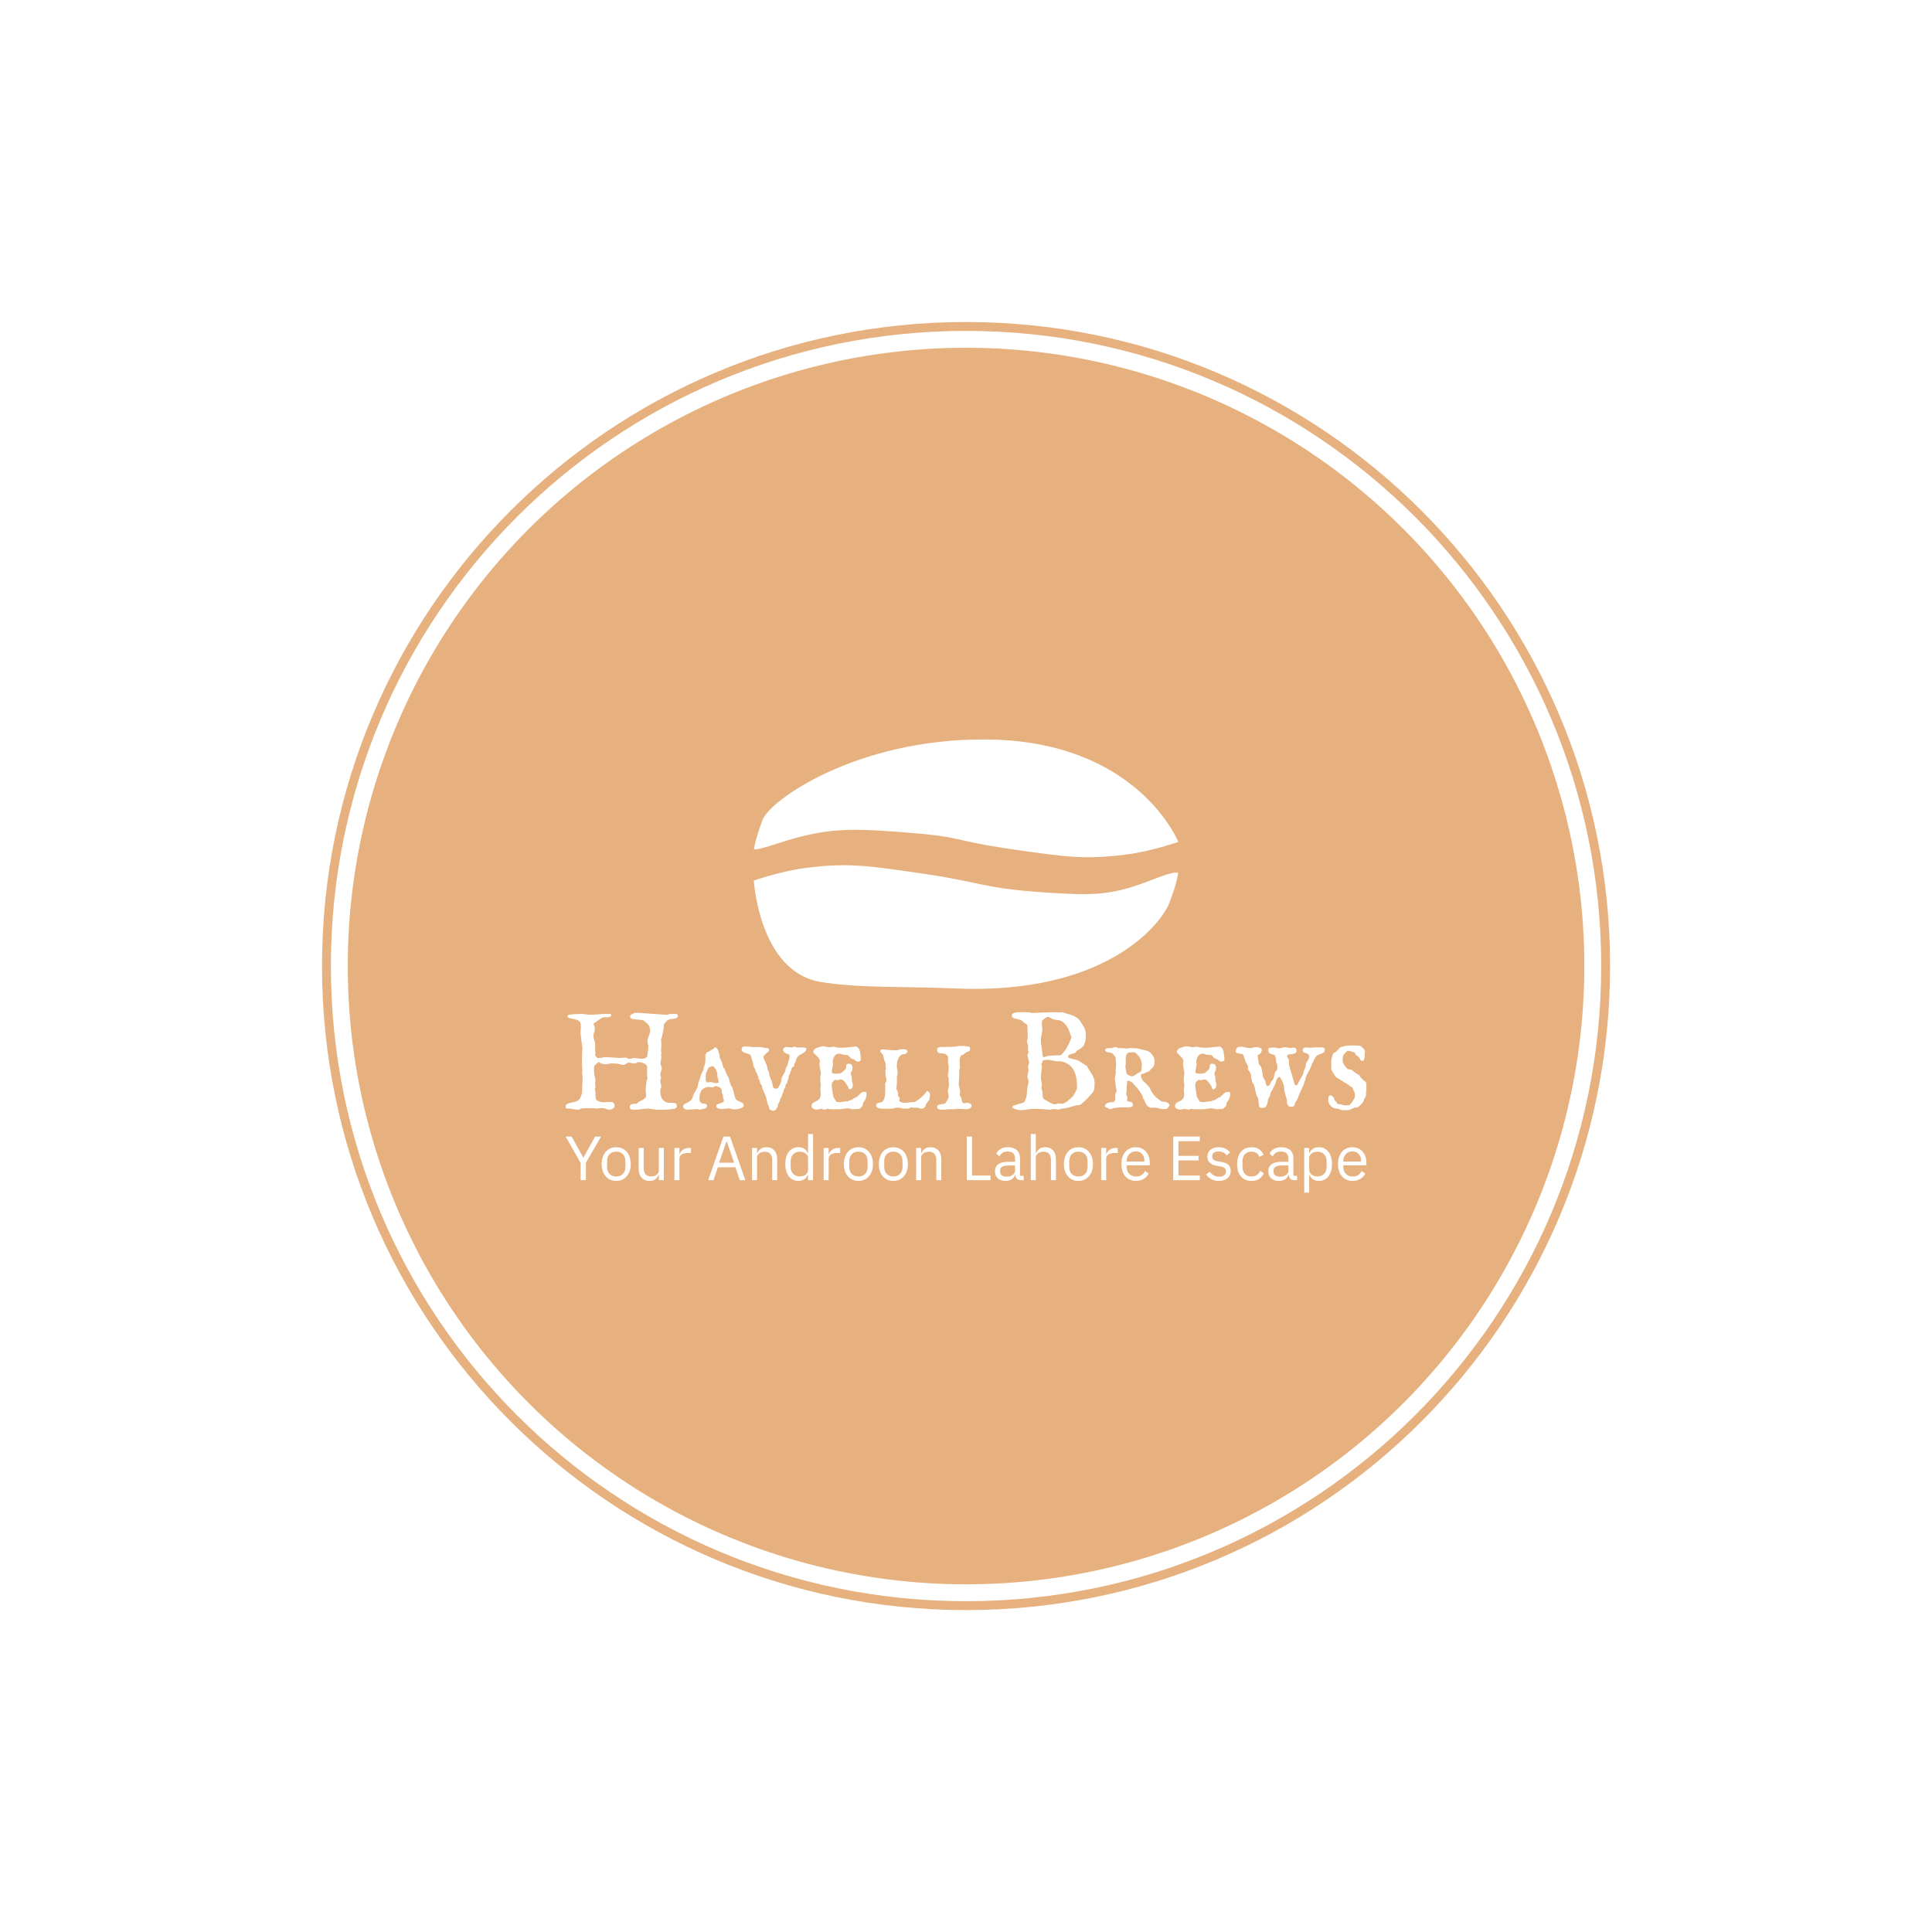 <svg xmlns="http://www.w3.org/2000/svg" version="1.1" xmlns:xlink="http://www.w3.org/1999/xlink" xmlns:svgjs="http://svgjs.dev/svgjs" width="1500" height="1500" viewBox="0 0 1500 1500"><rect width="1500" height="1500" fill="#ffffff"></rect><g transform="matrix(0.667,0,0,0.667,249.784,249.784)"><svg viewBox="0 0 343 343" data-background-color="#ffffff" preserveAspectRatio="xMidYMid meet" height="1500" width="1500" xmlns="http://www.w3.org/2000/svg" xmlns:xlink="http://www.w3.org/1999/xlink"><g id="tight-bounds" transform="matrix(1,0,0,1,0.074,0.074)"><svg viewBox="0 0 342.852 342.852" height="342.852" width="342.852"><g><svg></svg></g><g><svg viewBox="0 0 342.852 342.852" height="342.852" width="342.852"><g><path d="M0 171.426c0-94.676 76.75-171.426 171.426-171.426 94.676 0 171.426 76.75 171.426 171.426 0 94.676-76.75 171.426-171.426 171.426-94.676 0-171.426-76.75-171.426-171.426zM171.426 340.486c93.369 0 169.06-75.691 169.06-169.06 0-93.369-75.691-169.06-169.06-169.06-93.369 0-169.06 75.691-169.06 169.06 0 93.369 75.691 169.06 169.06 169.06z" data-fill-palette-color="tertiary" fill="#e6b17e" stroke="transparent"></path><ellipse rx="164.569" ry="164.569" cx="171.426" cy="171.426" fill="#e6b17e" stroke="transparent" stroke-width="0" fill-opacity="1" data-fill-palette-color="tertiary"></ellipse></g><g transform="matrix(1,0,0,1,64.847,111.112)"><svg viewBox="0 0 213.158 120.628" height="120.628" width="213.158"><g><svg viewBox="0 0 213.158 120.628" height="120.628" width="213.158"><g><svg viewBox="0 0 213.158 120.628" height="120.628" width="213.158"><g transform="matrix(1,0,0,1,0,72.587)"><svg viewBox="0 0 213.158 48.041" height="48.041" width="213.158"><g id="textblocktransform"><svg viewBox="0 0 213.158 48.041" height="48.041" width="213.158" id="textblock"><g><svg viewBox="0 0 213.158 26.235" height="26.235" width="213.158"><g transform="matrix(1,0,0,1,0,0)"><svg width="213.158" viewBox="1.78 -34.03 281.25 34.62" height="26.235" data-palette-color="#ffffff"><path d="M2.54-0.17L2.54-0.17 2.25-0.17Q1.78-0.27 1.78-0.63L1.78-0.63Q1.78-1.07 1.87-1.35 1.95-1.64 2.47-1.86L2.47-1.86Q2.88-2.05 3.42-2.17 3.96-2.29 4.49-2.42 5.03-2.54 5.51-2.7 5.98-2.86 6.3-3.13L6.3-3.13Q6.54-3.32 6.73-3.61 6.91-3.91 7.04-4.24 7.18-4.57 7.28-4.9 7.37-5.22 7.5-5.49L7.5-5.49 7.74-11.33 7.5-12.74Q7.5-12.87 7.56-13.11 7.62-13.35 7.67-13.53L7.67-13.53Q7.54-14.45 7.52-15.43 7.5-16.41 7.5-17.43L7.5-17.43Q7.5-18.33 7.52-19.24 7.54-20.14 7.67-21.07L7.67-21.07 7.62-21.58Q7.62-21.68 7.53-22.24 7.45-22.8 7.36-23.5 7.28-24.19 7.19-24.9 7.1-25.61 7.1-26.03L7.1-26.03 6.98-26.78 7.1-28.13Q7.1-28.64 7.09-29.19 7.08-29.74 6.98-30.1L6.98-30.1Q6.84-30.62 6.45-30.91 6.05-31.2 5.54-31.38 5.03-31.57 4.48-31.65 3.93-31.74 3.47-31.85 3-31.96 2.71-32.12 2.42-32.28 2.42-32.57L2.42-32.57Q2.42-32.84 2.53-32.87 2.64-32.91 2.83-33.08L2.83-33.08 3.05-33.15Q4.15-33.28 5.27-33.34 6.4-33.4 7.5-33.4L7.5-33.4Q7.86-33.4 8.2-33.35 8.54-33.3 8.89-33.25 9.23-33.2 9.61-33.15 9.99-33.11 10.45-33.11L10.45-33.11 15.48-33.4 17.41-33.4Q17.85-33.2 17.85-33.03L17.85-33.03Q17.85-32.81 17.7-32.67 17.55-32.52 17.35-32.42 17.14-32.32 16.91-32.28 16.67-32.23 16.53-32.23L16.53-32.23 15.43-32.23Q15.16-32.23 14.93-32.2 14.7-32.18 14.5-32.01L14.5-32.01Q13.72-31.59 13.1-31.1 12.48-30.62 11.72-30.1L11.72-30.1Q11.5-30.1 11.5-29.98L11.5-29.98Q11.79-29.49 11.9-28.98 12.01-28.47 12.01-27.95L12.01-27.95Q12.01-27.56 11.88-27.2 11.74-26.83 11.6-26.44L11.6-26.44 11.5-26.05Q11.5-25.59 11.56-25.23 11.62-24.88 11.71-24.54 11.79-24.19 11.9-23.84 12.01-23.49 12.13-23.02L12.13-23.02 12.13-20.58 12.21-19.78Q12.21-19.73 12.19-19.49 12.18-19.26 12.13-19.09L12.13-19.09Q12.13-18.82 12.4-18.47 12.67-18.12 12.94-17.94L12.94-17.94 13.57-17.94Q14.09-17.94 14.45-18.02 14.82-18.09 15.31-18.21L15.31-18.21 16.48-18.21 20.97-17.94 22.71-18.07Q23.19-18.07 23.49-17.86 23.78-17.65 24.12-17.65L24.12-17.65Q24.63-17.65 25.09-17.8 25.54-17.94 25.95-17.94L25.95-17.94 28.34-17.65 29.42-17.75Q29.54-17.77 29.82-17.93 30.1-18.09 30.2-18.21L30.2-18.21Q30.2-18.21 30.3-18.26L30.3-18.26 30.37-18.33Q30.44-18.7 30.53-19.19 30.62-19.68 30.68-20.2 30.74-20.73 30.77-21.23 30.81-21.73 30.81-22.14L30.81-22.14Q30.81-22.51 30.66-22.91 30.52-23.32 30.52-23.71L30.52-23.71Q30.52-24.22 30.66-24.72 30.81-25.22 30.98-25.7 31.15-26.17 31.3-26.62 31.45-27.08 31.45-27.54L31.45-27.54Q31.45-28.81 30.8-29.59 30.15-30.37 29.2-31.05L29.2-31.05Q29.03-31.2 28.61-31.27 28.2-31.35 27.66-31.38 27.12-31.42 26.55-31.46 25.98-31.49 25.5-31.59 25.02-31.69 24.71-31.87 24.39-32.06 24.39-32.4L24.39-32.4Q24.39-32.76 24.56-32.96 24.73-33.15 24.96-33.29 25.2-33.42 25.46-33.52 25.73-33.62 25.95-33.79L25.95-33.79 27.34-33.79 36.89-33.11 37.35-33.11Q37.65-33.11 37.65-33.15L37.65-33.15 38.33-33.4 40.55-33.4Q40.82-33.4 41-33.19 41.19-32.98 41.19-32.69L41.19-32.69Q41.19-32.3 40.86-32.09 40.53-31.88 40.09-31.77 39.65-31.67 39.18-31.63 38.72-31.59 38.45-31.54L38.45-31.54Q37.77-31.42 37.28-30.93 36.79-30.44 36.3-29.79L36.3-29.79Q36.23-28.61 36.04-27.5 35.84-26.39 35.57-25.22L35.57-25.22Q35.52-25.12 35.4-24.84 35.28-24.56 35.28-24.46L35.28-24.46 35.4-22.51 35.28-20.43Q35.28-20.34 35.34-20.07 35.4-19.8 35.4-19.78L35.4-19.78 35.28-19.04Q35.28-18.9 35.34-18.75 35.4-18.6 35.4-18.33L35.4-18.33 35.06-15.97 35.57-14.28 34.99-12.16 35.28-11.11Q35.28-10.77 35.13-10.42 34.99-10.08 34.99-9.62L34.99-9.62 35.4-8.03Q35.4-7.64 35.19-7.29 34.99-6.93 34.99-6.42L34.99-6.42Q34.99-3.49 36.77-2.54L36.77-2.54Q37.26-2.25 38.01-2.2 38.77-2.15 39.38-2.15L39.38-2.15Q39.6-2.15 39.77-2.12 39.94-2.1 40.14-2.08L40.14-2.08Q40.65-1.98 40.75-1.6 40.84-1.22 40.84-0.88L40.84-0.88Q40.82-0.61 40.58-0.44 40.33-0.27 40.19-0.17L40.19-0.17Q39.06 0.1 37.88 0.17 36.69 0.24 35.38 0.24L35.38 0.24 34.47 0.24Q34.25 0.24 34.05 0.24 33.84 0.24 33.67 0.22L33.67 0.22 30.64-0.17 27.88 0.07 27 0.22 25.27 0.22Q24.88 0.22 24.58-0.06 24.29-0.34 24.29-0.51L24.29-0.51Q24.29-0.95 24.44-1.22 24.58-1.49 24.85-1.64L24.85-1.64Q25.12-1.76 25.42-1.81 25.71-1.86 25.98-1.86L25.98-1.86 26.61-1.86Q26.88-1.9 26.97-2.05 27.05-2.2 27.22-2.37L27.22-2.37Q27.59-2.64 28.08-2.84 28.56-3.05 29-3.31 29.44-3.56 29.75-3.91 30.05-4.25 30.05-4.81L30.05-4.81 29.88-6.32Q29.88-7.25 29.99-8.14 30.1-9.03 30.2-9.89L30.2-9.89Q30.25-10.16 30.38-10.38 30.52-10.6 30.52-10.82L30.52-10.82Q30.52-10.99 30.51-11.13 30.49-11.28 30.37-11.45L30.37-11.45 30.37-14.87Q30.37-15.23 30.04-15.54 29.71-15.84 29.25-16.06 28.78-16.28 28.28-16.39 27.78-16.5 27.47-16.5L27.47-16.5Q27.27-16.5 27.09-16.42 26.9-16.33 26.71-16.24 26.51-16.14 26.31-16.05 26.1-15.97 25.85-15.97L25.85-15.97 24-16.31Q23.73-16.31 23.51-16.19 23.29-16.06 23.05-15.91 22.8-15.75 22.5-15.63 22.19-15.5 21.75-15.5L21.75-15.5Q21.29-15.63 20.94-15.72 20.58-15.82 20.24-15.88 19.9-15.94 19.53-15.98 19.17-16.02 18.68-16.02L18.68-16.02 17.87-16.02Q17.6-16.02 17.42-15.99 17.24-15.97 17.21-15.97L17.21-15.97Q16.87-15.87 16.52-15.8 16.16-15.72 15.72-15.72L15.72-15.72Q15.58-15.77 15.33-15.81 15.09-15.84 14.84-15.88 14.6-15.92 14.42-15.94 14.23-15.97 14.21-15.97L14.21-15.97 13.53-16.5Q13.31-16.5 13.05-16.28 12.79-16.06 12.7-15.97L12.7-15.97Q12.38-15.75 12.18-15.58 11.99-15.41 11.89-15.2 11.79-14.99 11.76-14.72 11.72-14.45 11.72-14.06L11.72-14.06Q11.72-13.43 11.78-12.7 11.84-11.96 12.01-11.33L12.01-11.33Q12.04-11.25 12.06-11.12 12.08-10.99 12.12-10.82 12.16-10.64 12.18-10.51 12.21-10.38 12.21-10.3L12.21-10.3Q12.26-10.3 12.26-10.08L12.26-10.08Q12.26-9.84 12.19-9.61 12.13-9.38 12.13-9.03L12.13-9.03 12.26-7.64Q12.26-7.57 12.21-7.52L12.21-7.52 12.01-6.93Q12.04-6.81 12.06-6.71L12.06-6.71Q12.11-6.47 12.13-6.42L12.13-6.42Q12.23-6.2 12.24-5.92 12.26-5.64 12.26-5.4L12.26-5.4 12.26-4.81Q12.26-4.27 12.34-3.78 12.43-3.3 12.94-2.91L12.94-2.91Q13.04-2.86 13.28-2.77 13.53-2.69 13.79-2.6 14.06-2.51 14.32-2.45 14.58-2.39 14.67-2.37L14.67-2.37 15.19-2.37 17.53-2.49Q18.87-2.49 18.97-1.22L18.97-1.22 18.97-1.17Q18.97-0.95 18.87-0.71 18.77-0.46 18.53-0.26 18.29-0.05 17.9 0.09 17.5 0.22 16.92 0.22L16.92 0.22Q16.41 0.17 16.19 0.05 15.97-0.07 15.67-0.17L15.67-0.17Q15.16-0.34 14.33-0.34L14.33-0.34 13.82-0.34Q13.72-0.34 13.6-0.32 13.48-0.29 13.35-0.24L13.35-0.24Q13.26-0.22 13.15-0.2 13.04-0.17 12.94-0.17L12.94-0.17 10.57-0.29 8.72-0.29Q8.59-0.29 8.35-0.28 8.11-0.27 7.85-0.24 7.59-0.22 7.39-0.21 7.18-0.2 7.1-0.17L7.1-0.17 6.59 0.22Q5.52 0.22 4.49 0.07L4.49 0.07Q3.98-0.05 3.52-0.11 3.05-0.17 2.54-0.17ZM57.35-3.08L57.35-3.2Q57.32-3.22 57.27-3.36 57.22-3.49 57.18-3.64 57.13-3.78 57.09-3.91 57.05-4.03 57.05-4.05L57.05-4.05Q57-4.13 57-4.26 57-4.39 57-4.57L57-4.57Q57-4.71 57-4.86 57-5 57.05-5.08L57.05-5.08Q56.71-5.4 56.65-5.65 56.59-5.91 56.59-6.25L56.59-6.25 56.59-6.76Q56.59-6.81 56.54-6.91 56.49-7.01 56.47-7.06L56.47-7.06Q56.39-7.1 56.19-7.32 55.98-7.54 55.86-7.59L55.86-7.59Q55.66-7.76 55.37-7.81 55.08-7.86 54.86-8.03L54.86-8.03Q54.81-8.03 54.62-8.03 54.44-8.03 54.39-8.06L54.39-8.06Q54.22-8.01 53.99-7.9 53.76-7.79 53.71-7.74L53.71-7.74 53.46-7.59 52.27-7.74 51.68-7.74Q51.36-7.74 51.02-7.62 50.68-7.5 50.35-7.3 50.02-7.1 49.74-6.85 49.46-6.59 49.29-6.32L49.29-6.32Q49.24-6.27 49.19-6.03 49.14-5.79 49.14-5.74L49.14-5.74Q49.09-5.59 49-5.43 48.9-5.27 48.9-5.08L48.9-5.08 48.85-4.47 48.68-3.83 48.9-2.71Q48.9-2.66 48.97-2.59 49.05-2.51 49.14-2.42L49.14-2.42Q49.41-2.15 49.41-2.1L49.41-2.1Q49.41-2.08 49.5-2.05 49.58-2.03 49.68-2 49.78-1.98 49.88-1.97 49.97-1.95 50-1.95L50-1.95Q50.14-1.95 50.39-1.93 50.63-1.9 50.86-1.81 51.1-1.71 51.27-1.55 51.44-1.39 51.44-1.1L51.44-1.1Q51.44-0.81 51.22-0.54 51-0.27 50.68-0.17L50.68-0.17Q50.56-0.15 50.29-0.1 50.02-0.05 49.7 0.02 49.39 0.1 49.09 0.16 48.8 0.22 48.68 0.24L48.68 0.24 48.09 0 44.55 0.24Q44.24 0.2 44 0.15 43.77 0.1 43.59 0 43.41-0.1 43.27-0.27 43.14-0.44 42.99-0.76L42.99-0.76Q42.99-1.2 43.25-1.48 43.5-1.76 43.87-1.95 44.24-2.15 44.63-2.31 45.02-2.47 45.26-2.61L45.26-2.61Q45.26-2.66 45.32-2.7 45.38-2.73 45.43-2.78L45.43-2.78Q45.65-3 45.91-3.3 46.16-3.59 46.29-3.93L46.29-3.93Q46.31-3.96 46.36-4.08 46.41-4.2 46.46-4.35 46.51-4.49 46.54-4.61 46.58-4.74 46.58-4.76L46.58-4.76Q46.85-5.47 47.21-6.04 47.58-6.62 47.85-7.18L47.85-7.18Q47.87-7.2 47.92-7.32 47.97-7.45 48.02-7.59 48.07-7.74 48.11-7.86 48.14-7.98 48.14-8.03L48.14-8.03 48.56-9.77Q48.58-9.79 48.63-9.9 48.68-10.01 48.73-10.13 48.78-10.25 48.81-10.35 48.85-10.45 48.85-10.47L48.85-10.47 49.29-11.91Q49.44-12.45 49.67-12.81 49.9-13.16 50.12-13.65L50.12-13.65 50.24-14.36Q50.29-14.45 50.34-14.69 50.39-14.92 50.41-14.94L50.41-14.94 50.68-15.8Q50.68-15.89 50.72-16.06 50.75-16.24 50.78-16.43 50.8-16.63 50.83-16.81 50.85-16.99 50.85-17.07L50.85-17.07 50.85-18.92Q50.85-18.99 50.91-19.14 50.97-19.29 51.05-19.45 51.12-19.6 51.22-19.74 51.32-19.87 51.44-19.95L51.44-19.95 52.27-20.24Q52.34-20.24 52.5-20.42 52.66-20.61 52.71-20.65L52.71-20.65 53.54-21.04 54.17-21.66Q54.59-21.66 54.87-21.33 55.15-21 55.32-20.65L55.32-20.65Q55.34-20.53 55.43-20.26 55.52-20 55.6-19.69 55.69-19.38 55.77-19.12 55.86-18.85 55.86-18.75L55.86-18.75 55.86-18.04Q55.91-17.99 55.95-17.9 56-17.8 56.03-17.75L56.03-17.75Q56.37-17.19 56.61-16.49 56.86-15.8 57.05-15.09L57.05-15.09Q57.1-14.6 57.11-14.53 57.13-14.45 57.18-14.45L57.18-14.45Q57.39-14.45 57.5-14.25 57.61-14.04 57.74-13.77L57.74-13.77 58.03-12.96Q58.03-12.89 58.1-12.73 58.18-12.57 58.27-12.38 58.37-12.18 58.46-12 58.54-11.82 58.57-11.74L58.57-11.74Q58.59-11.72 58.74-11.52L58.74-11.52Q58.81-11.43 58.86-11.35L58.86-11.35Q58.88-11.3 58.96-11.1 59.03-10.89 59.1-10.64 59.18-10.4 59.24-10.19 59.3-9.99 59.3-9.94L59.3-9.94Q59.42-9.45 59.58-8.95 59.74-8.45 60.01-8.03L60.01-8.03Q60.01-7.96 60.2-7.73 60.4-7.5 60.42-7.42L60.42-7.42 60.57-6.76Q60.67-6.35 60.76-6.08 60.86-5.81 60.89-5.54L60.89-5.54Q60.89-5.47 60.95-5.25 61.01-5.03 61.08-4.77 61.15-4.52 61.22-4.31 61.28-4.1 61.28-4.05L61.28-4.05Q61.33-3.78 61.52-3.47 61.72-3.15 61.91-3.08L61.91-3.08Q61.94-3.05 62.09-2.98 62.25-2.91 62.44-2.82 62.62-2.73 62.78-2.66 62.94-2.59 62.96-2.59L62.96-2.59Q63.25-2.39 63.51-2.31 63.77-2.22 63.94-2.11 64.11-2 64.21-1.81 64.3-1.61 64.3-1.22L64.3-1.22Q64.3-0.85 63.91-0.6 63.52-0.34 63-0.18 62.47-0.02 61.95 0.05 61.42 0.12 61.18 0.12L61.18 0.12Q60.54 0.12 60.02-0.05 59.49-0.22 58.79-0.22L58.79-0.22 56.88 0Q56.64 0 56.27-0.04 55.91-0.07 55.55-0.18 55.2-0.29 54.94-0.49 54.69-0.68 54.69-1.03L54.69-1.03Q54.69-1.49 55.1-1.67 55.52-1.86 56.02-2 56.52-2.15 56.93-2.36 57.35-2.56 57.35-3.08L57.35-3.08ZM52.71-9.5L52.71-9.5Q52.73-9.5 52.89-9.46 53.05-9.42 53.26-9.38 53.46-9.33 53.67-9.28 53.88-9.23 54-9.2L54-9.2 54.56-9.08Q54.59-9.11 54.76-9.13 54.93-9.16 55.12-9.2L55.12-9.2 55.61-9.3 55.15-11.16Q55.1-11.38 55.06-11.76 55.03-12.13 55.03-12.26L55.03-12.26Q55.03-12.57 54.97-12.81 54.9-13.04 54.81-13.26 54.71-13.48 54.59-13.71 54.47-13.94 54.34-14.23L54.34-14.23Q54.29-14.4 54.01-14.62 53.73-14.84 53.54-15.04L53.54-15.04Q53.46-15.11 53.29-15.11L53.29-15.11Q53.07-15.11 52.85-14.94 52.63-14.77 52.37-14.77L52.37-14.77Q52.15-14.77 51.91-14.4 51.68-14.04 51.47-13.56 51.27-13.09 51.13-12.61 51-12.13 50.97-11.91L50.97-11.91 50.97-10.06Q51.02-9.99 51.12-9.77 51.22-9.55 51.27-9.5L51.27-9.5Q51.32-9.45 51.36-9.39 51.41-9.33 51.51-9.33L51.51-9.33Q51.56-9.33 51.74-9.35 51.93-9.38 52.12-9.41 52.32-9.45 52.49-9.47 52.66-9.5 52.71-9.5ZM69.48-10.52L69.48-11.18Q69.43-11.25 69.31-11.47 69.18-11.69 69.18-11.74L69.18-11.74Q69.14-11.84 69.1-12.12 69.06-12.4 69.06-12.45L69.06-12.45Q69.01-12.52 68.82-12.74 68.62-12.96 68.62-13.01L68.62-13.01Q68.6-13.04 68.56-13.16 68.53-13.28 68.49-13.43 68.45-13.57 68.42-13.7 68.38-13.82 68.38-13.84L68.38-13.84Q68.35-13.87 68.29-13.99 68.23-14.11 68.16-14.26 68.09-14.4 68.02-14.53 67.96-14.65 67.96-14.7L67.96-14.7Q67.72-15.09 67.67-15.52 67.62-15.94 67.5-16.36L67.5-16.36Q67.3-17.02 67.12-17.69 66.94-18.36 66.69-18.97L66.69-18.97Q66.65-19.07 66.47-19.14 66.3-19.21 66.25-19.26L66.25-19.26Q65.89-19.41 65.41-19.52 64.94-19.63 64.53-19.8 64.13-19.97 63.85-20.28 63.57-20.58 63.57-21.12L63.57-21.12Q63.57-21.56 63.92-21.78 64.28-22 64.69-22L64.69-22 64.99-22 65.6-21.92 66.23-21.92Q66.45-21.92 66.68-21.89 66.91-21.85 67.11-21.75L67.11-21.75Q67.28-21.75 67.71-21.78 68.13-21.8 68.62-21.8L68.62-21.8Q69.11-21.8 69.53-21.78 69.94-21.75 70.14-21.75L70.14-21.75Q70.16-21.75 70.31-21.74 70.45-21.73 70.62-21.7 70.8-21.68 70.97-21.66 71.14-21.63 71.24-21.63L71.24-21.63Q71.31-21.63 71.53-21.57 71.75-21.51 71.8-21.46L71.8-21.46Q71.97-21.44 72.21-21.44 72.46-21.44 72.68-21.39 72.9-21.34 73.04-21.2 73.19-21.07 73.19-20.83L73.19-20.83Q73.19-20.34 72.93-20.14 72.68-19.95 72.38-19.68L72.38-19.68Q72.26-19.58 72.08-19.4 71.89-19.21 71.7-19.02 71.5-18.82 71.37-18.62 71.24-18.41 71.24-18.29L71.24-18.29Q71.24-17.9 71.45-17.5 71.67-17.11 71.8-16.72L71.8-16.72Q71.87-16.58 71.99-16.31 72.11-16.04 72.22-15.78 72.33-15.53 72.41-15.33 72.48-15.14 72.48-15.11L72.48-15.11Q72.5-15.06 72.53-14.92 72.55-14.77 72.58-14.61 72.6-14.45 72.61-14.31 72.63-14.16 72.65-14.11L72.65-14.11Q72.68-14.06 72.79-13.84 72.9-13.62 72.9-13.55L72.9-13.55Q72.94-13.45 73.07-13.13 73.19-12.82 73.19-12.74L73.19-12.74 73.31-11.91Q73.48-11.35 73.74-10.82 73.99-10.28 74.16-9.67L74.16-9.67Q74.19-9.64 74.23-9.5 74.26-9.35 74.31-9.17 74.36-8.98 74.4-8.81 74.43-8.64 74.46-8.57L74.46-8.57Q74.53-8.3 74.56-8.06 74.58-7.81 74.67-7.62 74.75-7.42 74.92-7.3 75.09-7.18 75.43-7.18L75.43-7.18Q75.7-7.18 75.92-7.2 76.14-7.23 76.41-7.42L76.41-7.42Q76.46-7.54 76.61-7.8 76.75-8.06 76.91-8.35 77.07-8.64 77.2-8.91 77.34-9.18 77.36-9.3L77.36-9.3Q77.39-9.33 77.42-9.55 77.46-9.77 77.51-10.02 77.56-10.28 77.6-10.5 77.63-10.72 77.63-10.77L77.63-10.77Q77.78-11.4 78.13-11.93 78.49-12.45 78.75-13.01L78.75-13.01Q78.75-13.06 78.8-13.22 78.85-13.38 78.9-13.43L78.9-13.43Q78.9-13.45 78.94-13.62 78.97-13.79 79.02-13.99 79.07-14.18 79.12-14.34 79.17-14.5 79.19-14.53L79.19-14.53Q79.19-14.6 79.23-14.71 79.27-14.82 79.32-14.82L79.32-14.82Q79.32-14.87 79.44-14.89 79.56-14.92 79.61-14.94L79.61-14.94Q79.61-14.97 79.62-15.09 79.63-15.21 79.65-15.33 79.66-15.45 79.68-15.55 79.71-15.65 79.73-15.67L79.73-15.67Q79.78-15.97 79.89-16.31 80-16.65 80.12-17.02 80.24-17.38 80.33-17.74 80.41-18.09 80.41-18.38L80.41-18.38Q80.41-18.7 80.39-18.86 80.37-19.02 80.28-19.1 80.2-19.19 80.04-19.24 79.88-19.29 79.61-19.38L79.61-19.38Q79.05-19.58 78.61-19.92 78.17-20.26 78.17-20.87L78.17-20.87Q78.17-21 78.19-21.07L78.19-21.07Q78.19-21.14 78.22-21.19L78.22-21.19Q78.27-21.31 78.52-21.51 78.78-21.7 78.9-21.75L78.9-21.75Q78.93-21.75 79-21.78L79-21.78Q79.05-21.78 79.1-21.79 79.15-21.8 79.19-21.8L79.19-21.8 81-21.63Q81.29-21.63 81.43-21.68 81.56-21.73 81.65-21.78 81.73-21.83 81.82-21.88 81.9-21.92 82.05-21.92L82.05-21.92Q82.27-21.92 82.49-21.8 82.71-21.68 82.91-21.63L82.91-21.63 85.15-21.63Q85.22-21.63 85.36-21.62 85.49-21.61 85.64-21.58 85.79-21.56 85.92-21.52 86.05-21.48 86.1-21.46L86.1-21.46Q86.23-21.41 86.25-21.31 86.27-21.22 86.27-21.12L86.27-21.12 86.27-21Q86.27-20.56 85.94-20.23 85.62-19.9 85.16-19.63 84.71-19.36 84.22-19.12 83.74-18.87 83.44-18.58L83.44-18.58Q83-18.14 82.8-17.53 82.59-16.92 82.39-16.36L82.39-16.36Q82.34-16.31 82.22-16.08 82.1-15.84 82.1-15.8L82.1-15.8 81.98-14.94Q81.9-14.92 81.66-14.81 81.42-14.7 81.39-14.7L81.39-14.7Q81.34-14.67 81.25-14.42 81.15-14.16 81.04-13.85 80.93-13.55 80.82-13.27 80.71-12.99 80.66-12.89L80.66-12.89Q80.63-12.77 80.55-12.5 80.46-12.23 80.41-12.16L80.41-12.16Q80.37-12.13 80.27-11.9 80.17-11.67 80.12-11.62L80.12-11.62 80.02-10.52 79.73-9.96Q79.68-9.94 79.65-9.68 79.61-9.42 79.61-9.38L79.61-9.38Q79.51-9.11 79.32-8.9 79.12-8.69 79.02-8.4L79.02-8.4Q79.02-8.4 79-8.28 78.97-8.15 78.96-8.02 78.95-7.89 78.93-7.75 78.9-7.62 78.9-7.59L78.9-7.59Q78.85-7.57 78.74-7.4 78.63-7.23 78.63-7.18L78.63-7.18Q78.41-6.86 78.38-6.6 78.34-6.35 78.22-5.96L78.22-5.96Q78.19-5.91 78.14-5.81 78.1-5.71 78.05-5.59 78-5.47 77.96-5.37 77.92-5.27 77.92-5.25L77.92-5.25Q77.8-4.96 77.73-4.66 77.66-4.37 77.51-4.1L77.51-4.1Q77.46-4.1 77.35-3.93 77.24-3.76 77.24-3.71L77.24-3.71Q77.22-3.66 77.16-3.48 77.09-3.3 77.02-3.1 76.95-2.91 76.9-2.72 76.85-2.54 76.83-2.49L76.83-2.49Q76.83-2.44 76.68-2.27 76.53-2.1 76.53-2.08L76.53-2.08Q76.48-1.98 76.45-1.89 76.41-1.81 76.41-1.78L76.41-1.78Q76.39-1.73 76.36-1.59 76.34-1.44 76.31-1.27 76.29-1.1 76.28-0.95 76.26-0.81 76.26-0.76L76.26-0.76Q76.24-0.76 76.09-0.57 75.95-0.39 75.9-0.29L75.9-0.29Q75.78-0.05 75.67 0.11 75.56 0.27 75.42 0.38 75.29 0.49 75.09 0.54 74.9 0.59 74.58 0.59L74.58 0.59Q74.26 0.59 73.87 0.39 73.48 0.2 73.31-0.07L73.31-0.07Q73.31-0.12 73.29-0.22 73.26-0.32 73.24-0.44L73.24-0.44Q73.21-0.56 73.19-0.76L73.19-0.76Q73.19-0.81 73.13-0.94 73.07-1.07 72.99-1.22 72.92-1.37 72.85-1.49 72.77-1.61 72.77-1.64L72.77-1.64Q72.6-1.98 72.6-2.2 72.6-2.42 72.48-2.88L72.48-2.88Q72.29-3.81 71.96-4.71 71.63-5.62 71.24-6.47L71.24-6.47 70.82-7.35Q70.82-7.37 70.81-7.5 70.8-7.62 70.77-7.76 70.75-7.91 70.73-8.03 70.72-8.15 70.7-8.2L70.7-8.2 70.65-8.3Q70.62-8.35 70.58-8.4L70.58-8.4Q70.53-8.47 70.36-8.69 70.19-8.91 70.14-8.96L70.14-8.96Q70.04-9.2 70.01-9.44 69.99-9.67 69.95-9.88 69.92-10.08 69.82-10.25 69.72-10.42 69.48-10.52L69.48-10.52ZM88.13-1.05L88.13-1.05Q88.13-1.56 88.37-1.87 88.62-2.17 88.97-2.37 89.32-2.56 89.74-2.75 90.15-2.93 90.51-3.2 90.86-3.47 91.11-3.91 91.35-4.35 91.35-5.08L91.35-5.08Q91.35-5.27 91.35-5.46 91.35-5.64 91.3-5.83L91.3-5.83Q91.23-6.27 91.23-6.76L91.23-6.76Q91.23-7.15 91.3-7.57L91.3-7.57Q91.35-7.76 91.35-7.92 91.35-8.08 91.35-8.28L91.35-8.28Q91.35-8.54 91.33-8.76 91.3-8.98 91.25-9.25L91.25-9.25Q91.23-9.52 91.2-9.81 91.18-10.11 91.18-10.4L91.18-10.4Q91.18-10.67 91.2-10.93 91.23-11.18 91.25-11.45L91.25-11.45Q91.3-11.72 91.35-11.98 91.4-12.23 91.4-12.5L91.4-12.5Q91.4-12.94 91.31-13.39 91.23-13.84 91.13-14.28L91.13-14.28Q91.03-14.65 90.97-15.05 90.91-15.45 90.91-15.84L90.91-15.84Q90.91-15.99 90.93-16.13 90.96-16.26 91.01-16.38L91.01-16.38Q91.08-16.63 91.08-16.89L91.08-16.89Q91.08-16.92 91.07-16.93 91.06-16.94 91.06-16.99L91.06-16.99 91.06-17.07Q91.03-17.14 90.97-17.27 90.91-17.41 90.84-17.54 90.76-17.68 90.7-17.8 90.64-17.92 90.62-17.94L90.62-17.94Q90.52-18.04 90.28-18.3 90.03-18.55 89.76-18.84 89.49-19.12 89.24-19.36 88.98-19.6 88.88-19.68L88.88-19.68Q88.86-19.73 88.8-19.82 88.74-19.92 88.74-19.97L88.74-19.97Q88.74-20.46 89.1-20.87 89.47-21.29 89.86-21.41L89.86-21.41Q90.03-21.48 90.31-21.58 90.59-21.68 90.87-21.77 91.15-21.85 91.37-21.92 91.59-22 91.64-22L91.64-22Q91.69-22 91.89-22.02 92.08-22.05 92.18-22.05L92.18-22.05Q92.52-22.05 92.83-21.97 93.13-21.9 93.45-21.83L93.45-21.83Q93.64-21.8 93.86-21.75 94.08-21.7 94.3-21.7L94.3-21.7Q94.52-21.7 94.69-21.73 94.87-21.75 95.06-21.8L95.06-21.8Q95.23-21.83 95.4-21.85 95.57-21.88 95.77-21.88L95.77-21.88Q96.23-21.88 96.62-21.73 97.01-21.58 97.43-21.58L97.43-21.58Q97.45-21.58 97.6-21.57 97.75-21.56 97.93-21.56 98.11-21.56 98.3-21.55 98.48-21.53 98.6-21.53L98.6-21.53Q99.77-21.53 100.93-21.68 102.09-21.83 103.26-21.88L103.26-21.88Q103.39-21.97 103.47-21.98 103.56-22 103.73-22L103.73-22Q104.36-21.73 104.68-21.29 105-20.85 105.14-20.26L105.14-20.26Q105.14-20.21 105.16-20.07 105.17-19.92 105.19-19.75 105.22-19.58 105.24-19.43 105.27-19.29 105.29-19.26L105.29-19.26Q105.29-19.24 105.31-19.18 105.34-19.12 105.36-18.91 105.39-18.7 105.41-18.33 105.44-17.97 105.46-17.36L105.46-17.36Q105.46-17.04 105.13-16.85 104.8-16.65 104.53-16.65L104.53-16.65Q104.26-16.65 104.09-16.7 103.92-16.75 103.78-16.85 103.63-16.94 103.48-17.08 103.34-17.21 103.12-17.36L103.12-17.36Q103.09-17.36 102.98-17.42 102.87-17.48 102.82-17.53L102.82-17.53Q102.8-17.53 102.6-17.57 102.41-17.6 102.36-17.65L102.36-17.65Q101.87-17.85 101.59-18.2 101.31-18.55 100.92-18.97L100.92-18.97Q100.8-18.97 100.54-18.98 100.29-18.99 99.98-19.02 99.68-19.04 99.41-19.07 99.14-19.09 99.04-19.14L99.04-19.14Q98.99-19.14 98.75-19.26 98.5-19.38 98.43-19.38L98.43-19.38Q98.41-19.43 98.15-19.43 97.89-19.43 97.77-19.43L97.77-19.43Q97.28-19.43 96.94-19.26 96.6-19.09 96.35-18.8 96.11-18.51 95.95-18.13 95.79-17.75 95.7-17.36L95.7-17.36Q95.7-17.31 95.63-17.07 95.57-16.82 95.52-16.72L95.52-16.72Q95.52-16.67 95.56-16.59 95.6-16.5 95.7-16.04L95.7-16.04Q95.7-15.28 95.49-14.54 95.28-13.79 95.28-13.01L95.28-13.01Q95.28-12.79 95.43-12.67 95.57-12.55 95.78-12.5 95.99-12.45 96.22-12.44 96.45-12.43 96.62-12.43L96.62-12.43 97.18-12.43Q97.31-12.43 97.51-12.45 97.72-12.48 97.92-12.5 98.11-12.52 98.27-12.55 98.43-12.57 98.43-12.6L98.43-12.6Q98.45-12.6 98.58-12.68 98.7-12.77 98.83-12.88 98.97-12.99 99.11-13.11 99.26-13.23 99.33-13.31L99.33-13.31Q99.41-13.38 99.52-13.48 99.63-13.57 99.74-13.68 99.85-13.79 99.93-13.89 100.02-13.99 100.04-14.01L100.04-14.01Q100.26-14.31 100.27-14.65 100.29-14.99 100.32-15.27 100.36-15.55 100.53-15.73 100.7-15.92 101.24-15.92L101.24-15.92Q101.95-15.92 102.24-15.48 102.53-15.04 102.53-14.36L102.53-14.36Q102.53-13.94 102.43-13.7 102.34-13.45 102.23-13.26 102.12-13.06 102.03-12.84 101.95-12.62 101.95-12.28L101.95-12.28Q101.95-11.96 102.07-11.76 102.19-11.55 102.24-11.28L102.24-11.28 102.36-9.67Q102.39-9.64 102.42-9.52 102.46-9.4 102.51-9.24 102.56-9.08 102.6-8.92 102.65-8.76 102.65-8.67L102.65-8.67Q102.63-8.54 102.62-8.37 102.6-8.2 102.58-8.03L102.58-8.03Q102.56-7.84 102.53-7.64L102.53-7.64Q102.51-7.57 102.41-7.46 102.31-7.35 102.18-7.24 102.04-7.13 101.9-7.03 101.75-6.93 101.65-6.93L101.65-6.93Q101.56-6.93 101.41-6.95 101.26-6.96 101.24-7.06L101.24-7.06Q101.19-7.1 101.14-7.35 101.09-7.59 101.09-7.64L101.09-7.64Q100.97-7.86 100.77-8.18 100.58-8.5 100.33-8.85 100.09-9.2 99.8-9.55 99.5-9.89 99.21-10.13L99.21-10.13Q98.94-10.33 98.64-10.36 98.33-10.4 98.14-10.4L98.14-10.4 97.18-10.08Q97.14-10.08 96.95-10.16 96.77-10.23 96.7-10.23L96.7-10.23 96.6-10.23Q96.55-10.23 96.53-10.24 96.5-10.25 96.45-10.25L96.45-10.25Q96.33-10.25 96.14-10.11 95.94-9.96 95.76-9.75 95.57-9.55 95.43-9.33 95.28-9.11 95.28-8.96L95.28-8.96Q95.28-8.91 95.26-8.65 95.23-8.4 95.23-8.23L95.23-8.23Q95.23-8.18 95.23-8.08 95.23-7.98 95.26-7.89L95.26-7.89Q95.26-7.79 95.28-7.64L95.28-7.64Q95.28-7.45 95.35-6.95 95.43-6.45 95.52-5.9 95.62-5.35 95.71-4.85 95.79-4.35 95.82-4.15L95.82-4.15Q96.16-3.78 96.31-3.48 96.45-3.17 96.59-2.93 96.72-2.69 96.98-2.55 97.23-2.42 97.8-2.42L97.8-2.42Q98.41-2.42 99-2.54 99.6-2.66 100.21-2.71L100.21-2.71 100.8-2.71Q100.85-2.71 101.08-2.83 101.31-2.95 101.36-3L101.36-3 101.95-3.13Q102.04-3.17 102.2-3.21 102.36-3.25 102.36-3.3L102.36-3.3Q102.43-3.34 102.73-3.58 103.02-3.81 103.12-3.83L103.12-3.83Q103.36-4.03 103.63-4.06 103.9-4.1 104.09-4.3L104.09-4.3Q104.39-4.54 104.67-4.85 104.95-5.15 105.24-5.42 105.53-5.69 105.89-5.86 106.24-6.03 106.68-6.03L106.68-6.03 107.19-6.03Q107.39-5.91 107.44-5.69 107.49-5.47 107.49-5.25L107.49-5.25Q107.49-4.13 106.88-3.13L106.88-3.13Q106.88-3.1 106.79-2.98 106.71-2.86 106.6-2.71 106.49-2.56 106.4-2.43 106.32-2.29 106.29-2.25L106.29-2.25Q106.27-2.22 106.24-2.1 106.22-1.98 106.21-1.83 106.19-1.68 106.17-1.55 106.14-1.42 106.12-1.39L106.12-1.39Q106.12-1.34 106.08-1.25 106.05-1.15 106-1.1L106-1.1Q105.95-1.03 105.82-0.88 105.68-0.73 105.51-0.57 105.34-0.42 105.19-0.27 105.05-0.12 105-0.07L105-0.07 104.78-0.07Q104.34-0.07 103.9 0L103.9 0Q103.39 0.07 102.87 0.07L102.87 0.07Q102.36 0.07 101.95-0.09 101.53-0.24 100.92-0.24L100.92-0.24Q100.8-0.24 100.53-0.23 100.26-0.22 100.21-0.22L100.21-0.22 99.06-0.05Q98.53 0.05 97.97 0.06 97.4 0.07 96.84 0.07L96.84 0.07 95.06 0.07Q94.67 0.07 94.38 0 94.08-0.07 93.74-0.07L93.74-0.07Q93.5-0.07 93.27 0.07 93.03 0.22 92.81 0.22L92.81 0.22 91.47-0.07Q91.45-0.07 91.28-0.04 91.11 0 90.89 0.05 90.67 0.1 90.42 0.15 90.18 0.2 90.03 0.22L90.03 0.22Q89.74 0.22 89.41 0.15 89.08 0.07 88.8-0.09 88.52-0.24 88.32-0.48 88.13-0.71 88.13-1.05ZM110.83-1.27L110.83-1.27Q110.83-1.71 111.05-1.89 111.27-2.08 111.59-2.16 111.9-2.25 112.25-2.29 112.59-2.34 112.86-2.49L112.86-2.49Q113.12-2.64 113.28-2.86 113.44-3.08 113.54-3.33 113.64-3.59 113.71-3.86 113.78-4.13 113.91-4.39L113.91-4.39Q113.95-5.05 113.99-5.7 114.03-6.35 114.03-7.01L114.03-7.01Q114.03-7.5 114-7.96 113.98-8.42 113.95-8.91L113.95-8.91Q114.1-9.13 114.27-9.46 114.44-9.79 114.44-10.18L114.44-10.18Q114.44-10.25 114.41-10.47 114.37-10.69 114.32-10.94 114.27-11.18 114.22-11.39 114.17-11.6 114.15-11.65L114.15-11.65Q114.15-11.69 114.14-11.93 114.13-12.16 114.13-12.38L114.13-12.38Q114.13-12.48 114.14-12.55 114.15-12.62 114.15-12.67L114.15-12.67Q114.15-12.72 114.09-12.93 114.03-13.13 114.03-13.38L114.03-13.38Q114.03-13.45 114.13-13.7 114.22-13.94 114.32-14.11L114.32-14.11Q114.27-14.16 114.24-14.4 114.2-14.65 114.15-14.7L114.15-14.7 114.15-16.14Q114.15-16.19 114.09-16.32 114.03-16.46 113.95-16.6 113.88-16.75 113.82-16.87 113.76-16.99 113.74-17.02L113.74-17.02Q113.61-17.31 113.56-17.61 113.52-17.92 113.45-18.21 113.39-18.51 113.31-18.8 113.22-19.09 113.03-19.34L113.03-19.34Q112.95-19.46 112.67-19.73 112.39-20 112.29-20.07L112.29-20.07Q112.25-20.09 112.25-20.18 112.25-20.26 112.25-20.31L112.25-20.31Q112.25-20.58 112.45-20.76 112.66-20.95 112.93-20.95L112.93-20.95 113.15-20.95Q114.42-20.83 115.62-20.74 116.81-20.65 118.13-20.65L118.13-20.65Q118.4-20.65 118.67-20.78 118.94-20.9 119.28-20.95L119.28-20.95 120.2-21 121.13-20.95Q121.23-20.95 121.44-20.8 121.65-20.65 121.72-20.53L121.72-20.53 121.89-20.36Q121.89-20.31 121.83-20.15 121.77-20 121.72-19.95L121.72-19.95Q121.62-19.82 121.43-19.6 121.23-19.38 121.13-19.34L121.13-19.34Q121.08-19.34 120.94-19.31 120.79-19.29 120.62-19.26 120.45-19.24 120.3-19.23 120.16-19.21 120.11-19.21L120.11-19.21Q119.77-19.14 119.45-18.86 119.13-18.58 118.89-18.21 118.64-17.85 118.48-17.44 118.32-17.04 118.25-16.72L118.25-16.72Q118.15-16.28 118.12-15.82 118.08-15.36 118.08-14.92L118.08-14.92 118.37-12.67Q118.37-12.28 118.29-11.93 118.2-11.57 118.08-11.23L118.08-11.23Q118.08-11.08 118.11-10.68 118.13-10.28 118.13-9.84L118.13-9.84Q118.13-9.4 118.11-9.01 118.08-8.62 118.08-8.45L118.08-8.45Q118.08-8.42 118.06-8.28 118.03-8.13 118.02-7.96 118.01-7.79 117.98-7.63 117.96-7.47 117.96-7.42L117.96-7.42 117.96-7.01Q117.98-6.96 118.07-6.8 118.15-6.64 118.24-6.45 118.32-6.25 118.41-6.08 118.5-5.91 118.5-5.83L118.5-5.83Q118.5-5.74 118.52-5.54 118.54-5.35 118.54-5.15L118.54-5.15Q118.54-4.93 118.52-4.77 118.5-4.61 118.5-4.57L118.5-4.57Q118.62-4.49 118.84-4.26 119.06-4.03 119.11-3.98L119.11-3.98 119.11-3.76Q119.11-3.64 119.08-3.54 119.06-3.44 119.01-3.34L119.01-3.34Q118.96-3.22 118.96-3.13 118.96-3.03 118.96-2.91L118.96-2.91Q118.96-2.71 119.19-2.59 119.42-2.47 119.74-2.37 120.06-2.27 120.36-2.23 120.67-2.2 120.79-2.2L120.79-2.2 121.13-2.2Q121.3-2.22 121.79-2.27 122.28-2.32 122.8-2.36 123.33-2.39 123.81-2.43 124.28-2.47 124.45-2.49L124.45-2.49Q125.5-3.1 126.43-3.89 127.36-4.69 128.14-5.57L128.14-5.57Q128.21-5.64 128.27-5.77 128.33-5.91 128.4-6.02 128.46-6.13 128.55-6.21 128.65-6.3 128.82-6.3L128.82-6.3Q128.97-6.3 129.14-6.16 129.31-6.03 129.45-5.83 129.58-5.64 129.67-5.43 129.75-5.22 129.75-5.08L129.75-5.08Q129.75-4.66 129.67-4.35 129.58-4.03 129.58-3.64L129.58-3.64 129.58-3.37Q129.51-3.3 129.32-3.08 129.14-2.86 128.96-2.6 128.77-2.34 128.62-2.11 128.46-1.88 128.38-1.78L128.38-1.78 128.14-0.93Q128.09-0.88 127.87-0.63 127.65-0.39 127.55-0.34L127.55-0.34Q127.43-0.22 127.27-0.2 127.11-0.17 126.94-0.17L126.94-0.17 126.24-0.17Q126.21-0.2 126.09-0.24 125.97-0.29 125.82-0.34 125.67-0.39 125.54-0.43 125.41-0.46 125.36-0.46L125.36-0.46 123.92-0.46Q123.84-0.46 123.6-0.55 123.35-0.63 123.33-0.63L123.33-0.63Q123.28-0.63 123.12-0.57 122.96-0.51 122.89-0.46L122.89-0.46Q122.79-0.42 122.59-0.32 122.38-0.22 122.3-0.17L122.3-0.17 119.99-0.17Q119.67-0.39 119.3-0.43 118.94-0.46 118.59-0.46L118.59-0.46 118.08-0.46Q117.81-0.46 117.54-0.42 117.28-0.37 116.93-0.17L116.93-0.17Q116.35-0.12 115.75-0.12 115.15-0.12 114.54-0.12L114.54-0.12Q113.93-0.12 113.33-0.12 112.73-0.12 112.12-0.17L112.12-0.17 111.42-0.46Q111.12-0.59 110.98-0.76 110.83-0.93 110.83-1.27ZM132.24-0.71L132.24-0.71Q132.24-1.2 132.56-1.38 132.87-1.56 133.34-1.64 133.8-1.71 134.29-1.76 134.78-1.81 135.12-2.03L135.12-2.03Q135.14-2.05 135.17-2.1L135.17-2.1Q135.24-2.17 135.24-2.2L135.24-2.2Q135.31-2.29 135.45-2.51 135.58-2.73 135.72-2.97 135.85-3.2 135.97-3.41 136.1-3.61 136.12-3.69L136.12-3.69Q136.24-3.88 136.27-4.09 136.29-4.3 136.29-4.74L136.29-4.74Q136.29-5 136.24-5.18 136.19-5.35 136.14-5.49 136.1-5.64 136.05-5.8 136-5.96 136-6.18L136-6.18 136.46-8.62Q136.46-8.72 136.43-8.95 136.39-9.18 136.29-9.77L136.29-9.77 136.29-10.94Q136.24-11.01 136.12-11.34 136-11.67 136-11.87L136-11.87Q136.19-12.48 136.24-13.07 136.29-13.67 136.29-14.31L136.29-14.31 136.29-15.11 136.12-15.87Q136.07-16.16 136.07-16.47 136.07-16.77 136.07-17.07L136.07-17.07Q136.07-17.33 136.07-17.63 136.07-17.92 136.12-18.24L136.12-18.24Q136.07-18.51 135.8-18.76 135.53-19.02 135.41-19.14L135.41-19.14Q134.92-19.48 134.37-19.51 133.83-19.53 133.35-19.58 132.87-19.63 132.56-19.89 132.24-20.14 132.24-20.95L132.24-20.95Q132.24-21.44 132.65-21.59 133.07-21.75 133.46-21.8L133.46-21.8 134.85-21.8Q135.97-21.8 137.06-21.83 138.15-21.85 139.25-21.97L139.25-21.97Q139.42-22.09 139.66-22.12 139.9-22.14 140.17-22.14L140.17-22.14 141.78-22.14Q141.83-22.14 141.97-22.12 142.1-22.09 142.25-22.06 142.39-22.02 142.52-22 142.64-21.97 142.66-21.97L142.66-21.97Q143.01-21.97 143.37-21.91 143.74-21.85 143.74-21.66L143.74-21.66Q143.76-21.53 143.79-21.42 143.81-21.31 143.81-21.19L143.81-21.19Q143.81-21.04 143.79-20.89 143.76-20.73 143.74-20.61L143.74-20.61Q143.69-20.48 143.51-20.37 143.32-20.26 143.1-20.17 142.88-20.07 142.66-20.01 142.44-19.95 142.37-19.9L142.37-19.9 141.49-19.14Q141.3-19.02 141-18.97 140.71-18.92 140.59-18.68L140.59-18.68Q140.56-18.63 140.45-18.41 140.34-18.19 140.3-18.07L140.3-18.07Q140.27-18.02 140.22-17.82L140.22-17.82Q140.2-17.72 140.17-17.65L140.17-17.65 140.17-15.41Q140.17-15.36 140.22-15.15 140.27-14.94 140.3-14.65L140.3-14.65Q140.3-14.6 140.25-14.43 140.2-14.26 140.14-14.06 140.08-13.87 140.04-13.7 140-13.53 140-13.48L140-13.48 140-11.4 139.83-8.62 140.3-6.47 140.3-5.74Q140.3-5.69 140.23-5.42 140.17-5.15 140.17-5.03L140.17-5.03Q140.17-4.96 140.26-4.77 140.34-4.59 140.45-4.39 140.56-4.2 140.66-4.03 140.76-3.86 140.76-3.81L140.76-3.81Q140.83-3.59 140.87-3.28 140.91-2.98 140.99-2.7 141.08-2.42 141.26-2.22 141.44-2.03 141.78-2.03L141.78-2.03Q142.05-2.03 142.25-2.11 142.44-2.2 142.66-2.2L142.66-2.2Q142.83-2.2 143.11-2.15 143.4-2.1 143.66-1.99 143.93-1.88 144.13-1.7 144.32-1.51 144.32-1.27L144.32-1.27Q144.32-0.88 144.14-0.62 143.96-0.37 143.68-0.21 143.4-0.05 143.05 0.01 142.71 0.07 142.42 0.07L142.42 0.07 139.76-0.07 139.07-0.07Q139.03-0.07 138.78 0 138.54 0.07 138.49 0.07L138.49 0.07 136 0.07 134.95 0.22 134.19 0.22Q133.92 0.22 133.59 0.21 133.26 0.2 132.96 0.11 132.65 0.02 132.45-0.17 132.24-0.37 132.24-0.71ZM158.63-0.81L158.63-0.81 158.63-0.93Q158.7-1 159.02-1.14 159.33-1.27 159.77-1.42 160.21-1.56 160.7-1.71 161.19-1.86 161.63-1.98 162.07-2.1 162.37-2.2 162.68-2.29 162.73-2.32L162.73-2.32Q163.17-2.93 163.39-3.58 163.61-4.22 163.7-4.9 163.8-5.57 163.84-6.26 163.87-6.96 163.95-7.69L163.95-7.69Q164.12-8.25 164.23-8.76 164.34-9.28 164.34-9.84L164.34-9.84Q164.34-10.25 164.14-10.57 163.95-10.89 163.95-11.28L163.95-11.28Q163.95-11.91 164.14-12.56 164.34-13.21 164.34-13.77L164.34-13.77Q164.34-13.96 164.31-14.1 164.29-14.23 164.25-14.36 164.22-14.48 164.19-14.6 164.17-14.72 164.17-14.92L164.17-14.92Q164.17-15.16 164.23-15.34 164.29-15.53 164.37-15.69 164.46-15.84 164.52-16 164.58-16.16 164.58-16.36L164.58-16.36 163.95-18.85Q163.95-19.21 164.14-19.47 164.34-19.73 164.34-20.14L164.34-20.14 164.17-20.87 164.17-22.44Q164.17-22.51 164.12-22.64 164.07-22.78 164-22.92 163.92-23.07 163.87-23.19 163.83-23.32 163.83-23.36L163.83-23.36Q163.83-24 163.95-24.49 164.07-24.98 164.07-25.46L164.07-25.46 163.95-29.35Q163.83-29.59 163.68-29.74 163.53-29.88 163.36-29.98 163.19-30.08 162.98-30.19 162.78-30.3 162.56-30.49L162.56-30.49Q162.14-31.1 161.46-31.32 160.77-31.54 160.11-31.68 159.46-31.81 158.98-32.03 158.5-32.25 158.5-32.86L158.5-32.86Q158.5-33.3 158.86-33.53 159.21-33.76 159.7-33.87 160.19-33.98 160.68-34.01 161.16-34.03 161.46-34.03L161.46-34.03 162.34-34.03Q162.78-34.03 163.29-34.02 163.8-34.01 164.25-33.97 164.7-33.94 165.02-33.87 165.34-33.81 165.39-33.74L165.39-33.74 173.27-34.03 175.28-33.91 176.28-34.03Q177.16-33.67 178.01-33.45 178.86-33.23 179.66-32.93 180.45-32.64 181.17-32.19 181.89-31.74 182.48-30.91L182.48-30.91Q183.01-30.13 183.39-29.55 183.77-28.98 184.02-28.41 184.26-27.83 184.37-27.17 184.48-26.51 184.48-25.59L184.48-25.59Q184.48-24.88 184.31-24.01 184.14-23.14 183.8-22.44L183.8-22.44Q183.53-22.02 183.25-21.75 182.97-21.48 182.65-21.26 182.33-21.04 181.98-20.85 181.62-20.65 181.23-20.41L181.23-20.41 180.96-19.9Q180.79-19.68 180.34-19.58 179.89-19.48 179.43-19.36 178.96-19.24 178.6-19.02 178.23-18.8 178.23-18.33L178.23-18.33Q178.23-18.12 178.67-17.94 179.11-17.77 179.68-17.63 180.26-17.48 180.81-17.36 181.35-17.24 181.6-17.14L181.6-17.14Q182.31-16.77 182.86-16.39 183.41-16.02 184.04-15.63L184.04-15.63 184.85-15.09Q185.19-14.43 185.65-13.75 186.12-13.06 186.54-12.34 186.97-11.62 187.26-10.85 187.56-10.08 187.56-9.25L187.56-9.25Q187.56-8.35 187.49-7.54 187.43-6.74 187.09-6.13L187.09-6.13Q186.97-5.91 186.63-5.51 186.29-5.1 185.83-4.6 185.38-4.1 184.86-3.56 184.33-3.03 183.84-2.58 183.36-2.12 182.93-1.79 182.5-1.46 182.23-1.39L182.23-1.39Q181.38-1.39 181.06-1.28 180.74-1.17 180.62-1.17L180.62-1.17Q179.33-0.76 178.28-0.49 177.23-0.22 175.93-0.12L175.93-0.12 174.84 0.24Q174.18 0 173.49 0L173.49 0Q172.66 0 172 0.24L172 0.24Q170.59 0.12 169.22 0.02 167.85-0.07 166.36-0.07L166.36-0.07Q165.19-0.07 163.98 0.16 162.78 0.39 161.46 0.39L161.46 0.39Q161.34 0.39 160.88 0.33 160.43 0.27 159.93 0.12 159.43-0.02 159.03-0.26 158.63-0.49 158.63-0.81ZM169.03-8.28L168.85-7.4 169.2-6.25Q169.27-5.3 169.29-4.77 169.32-4.25 169.43-3.94 169.54-3.64 169.83-3.43 170.12-3.22 170.76-2.91L170.76-2.91Q171-2.78 171.15-2.69 171.3-2.59 171.47-2.49L171.47-2.49Q171.98-2.27 172.46-1.98 172.93-1.68 173.57-1.68L173.57-1.68Q174.03-1.68 174.31-1.83 174.59-1.98 174.98-1.98L174.98-1.98 176.11-1.86Q176.4-1.86 176.75-2 177.11-2.15 177.45-2.37 177.79-2.59 178.1-2.83 178.4-3.08 178.6-3.3L178.6-3.3Q178.72-3.34 178.95-3.55 179.18-3.76 179.43-4 179.67-4.25 179.88-4.48 180.09-4.71 180.21-4.81L180.21-4.81Q180.3-5.15 180.51-5.47 180.72-5.79 180.9-6.12 181.09-6.45 181.23-6.8 181.38-7.15 181.38-7.57L181.38-7.57Q181.38-8.64 181.29-9.73 181.21-10.82 180.94-11.83 180.67-12.84 180.17-13.76 179.67-14.67 178.82-15.38L178.82-15.38Q178.03-15.94 177.29-16.3 176.55-16.65 175.59-16.77L175.59-16.77 174.35-16.77Q173.35-16.87 172.54-17.08 171.74-17.29 170.91-17.29L170.91-17.29 169.49-17.14Q169.44-17.04 169.36-16.86 169.27-16.67 169.18-16.47 169.1-16.26 169.01-16.09 168.93-15.92 168.85-15.84L168.85-15.84Q168.85-15.45 168.94-15.22 169.03-14.99 169.03-14.7L169.03-14.7 168.68-11.28Q168.68-10.62 168.85-9.86 169.03-9.11 169.03-8.28L169.03-8.28ZM169.34-18.58L169.34-18.58 169.66-18.16 171.05-18.63Q171.91-18.73 172.85-18.8 173.79-18.87 174.67-18.87L174.67-18.87Q175.13-18.87 175.3-18.87 175.47-18.87 175.59-18.85L175.59-18.85Q176.3-19.43 176.87-20.18 177.45-20.92 177.9-21.73 178.35-22.53 178.72-23.39 179.08-24.24 179.4-25.05L179.4-25.05 179.4-25.46 179.06-26.1Q178.82-26.98 178.45-27.86 178.08-28.74 177.53-29.47 176.98-30.2 176.24-30.7 175.5-31.2 174.49-31.3L174.49-31.3Q174.45-31.3 174.29-31.32 174.13-31.35 173.96-31.36 173.79-31.37 173.64-31.4 173.49-31.42 173.44-31.42L173.44-31.42Q173.13-31.47 172.85-31.62 172.57-31.76 172.3-31.93 172.03-32.1 171.72-32.23 171.42-32.35 171.08-32.35L171.08-32.35Q170.91-32.35 170.58-32.18 170.25-32.01 169.92-31.75 169.59-31.49 169.33-31.23 169.07-30.96 169.03-30.74L169.03-30.74 169.03-29.74 169.2-27.78Q169.2-27.39 169.11-26.97 169.03-26.54 168.94-26.11 168.85-25.68 168.77-25.28 168.68-24.88 168.68-24.54L168.68-24.54Q168.68-22.95 168.95-21.46 169.22-19.97 169.34-18.58ZM191.14-1.05L191.14-1.05Q191.14-1.1 191.26-1.32 191.39-1.54 191.44-1.61L191.44-1.61Q191.78-2.05 192.36-2.23 192.95-2.42 193.51-2.42L193.51-2.42Q193.68-2.42 193.82-2.42 193.95-2.42 194.1-2.37L194.1-2.37Q194.36-2.56 194.55-2.83 194.73-3.1 194.85-3.42L194.85-3.42Q194.83-3.52 194.8-3.75 194.78-3.98 194.78-4.27L194.78-4.27Q194.78-4.54 194.8-4.8 194.83-5.05 194.85-5.15L194.85-5.15Q194.9-5.54 195.1-5.86 195.29-6.18 195.29-6.59L195.29-6.59 195.29-6.81 195-7.4 195-8.11Q194.93-8.76 194.8-9.44 194.68-10.11 194.68-10.82L194.68-10.82 195-12.6 194.95-13.53Q194.95-13.62 194.95-13.73 194.95-13.84 195-13.94L195-13.94Q195.05-14.33 195.08-14.72 195.12-15.11 195.12-15.5L195.12-15.5Q195.12-15.89 195.08-16.27 195.05-16.65 195-17.07L195-17.07Q194.95-17.33 194.96-17.64 194.98-17.94 194.85-18.21L194.85-18.21Q194.66-18.58 194.39-18.91 194.12-19.24 193.8-19.48L193.8-19.48Q193.51-19.73 193.17-19.79 192.83-19.85 192.47-19.89 192.12-19.92 191.81-20.04 191.51-20.17 191.31-20.53L191.31-20.53Q191.29-20.56 191.29-20.61L191.29-20.61Q191.26-20.63 191.26-20.7L191.26-20.7Q191.26-20.92 191.4-21.06 191.53-21.19 191.72-21.26 191.9-21.34 192.12-21.36 192.34-21.39 192.48-21.41L192.48-21.41 193.51-21.41Q193.85-21.46 194.23-21.61 194.61-21.75 195-21.75L195-21.75Q195.05-21.75 195.17-21.75 195.29-21.75 195.29-21.7L195.29-21.7Q195.32-21.7 195.56-21.56 195.81-21.41 195.88-21.41L195.88-21.41 196.88-21.41 198.49-21.29Q198.54-21.24 198.7-21.24 198.86-21.24 198.91-21.24L198.91-21.24Q199.3-21.24 199.55-21.33 199.81-21.41 200.22-21.41L200.22-21.41Q201.1-21.41 202.03-21.34 202.96-21.26 203.86-21L203.86-21Q204.45-20.83 204.98-20.72 205.52-20.61 206-20.45 206.47-20.29 206.9-20.01 207.33-19.73 207.69-19.21L207.69-19.21Q207.99-18.77 208.17-18.49 208.35-18.21 208.45-17.93 208.55-17.65 208.57-17.3 208.6-16.94 208.6-16.38L208.6-16.38Q208.6-15.89 208.46-15.44 208.33-14.99 207.96-14.62L207.96-14.62Q207.89-14.55 207.69-14.33 207.5-14.11 207.26-13.88 207.01-13.65 206.8-13.43 206.6-13.21 206.52-13.13L206.52-13.13Q206.43-13.13 206.19-13.09 205.96-13.04 205.94-12.96L205.94-12.96Q205.89-12.94 205.71-12.85 205.52-12.77 205.31-12.68 205.11-12.6 204.94-12.51 204.77-12.43 204.74-12.43L204.74-12.43Q204.62-12.38 204.46-12.35 204.3-12.33 204.15-12.29 204.01-12.26 203.91-12.17 203.81-12.08 203.81-11.91L203.81-11.91Q203.81-11.6 203.91-11.24 204.01-10.89 204.17-10.56 204.33-10.23 204.55-9.94 204.77-9.64 205.01-9.47L205.01-9.47Q205.06-9.42 205.24-9.29 205.42-9.16 205.47-9.16L205.47-9.16 205.62-8.98Q205.67-8.96 205.85-8.7 206.03-8.45 206.11-8.4L206.11-8.4Q206.11-8.4 206.21-8.29 206.3-8.18 206.43-8.06 206.55-7.93 206.66-7.81 206.77-7.69 206.82-7.64L206.82-7.64Q206.84-7.59 206.96-7.34 207.08-7.08 207.23-6.79 207.38-6.49 207.51-6.24 207.65-5.98 207.69-5.91L207.69-5.91Q207.72-5.86 207.84-5.69 207.96-5.52 208.12-5.3 208.28-5.08 208.45-4.87 208.62-4.66 208.72-4.57L208.72-4.57Q208.99-4.25 209.28-4.03 209.57-3.81 209.89-3.54L209.89-3.54 211.09-2.66 212.6-2.49Q212.7-2.47 212.92-2.37 213.14-2.27 213.35-2.11 213.55-1.95 213.71-1.77 213.87-1.59 213.87-1.39L213.87-1.39Q213.87-1.29 213.75-1.06 213.63-0.83 213.44-0.6 213.26-0.37 213.05-0.18 212.85 0 212.68 0L212.68 0 210.65 0Q210.38-0.22 209.87-0.32 209.36-0.42 209.01-0.46L209.01-0.46 207.23-0.46Q206.25-0.81 205.79-1.48 205.33-2.15 205.01-3.08L205.01-3.08Q205.01-3.13 204.92-3.31 204.84-3.49 204.57-3.83L204.57-3.83 204.4-4.57Q204.4-4.61 204.36-4.71 204.33-4.81 204.28-4.86L204.28-4.86Q204.13-5.08 203.87-5.46 203.62-5.83 203.36-6.23 203.11-6.62 202.9-6.9 202.69-7.18 202.67-7.23L202.67-7.23 200.91-9.16Q200.57-9.5 200.13-9.72 199.69-9.94 199.25-9.94L199.25-9.94Q199.15-9.94 199.08-9.91 199-9.89 198.95-9.77L198.95-9.77Q198.95-9.69 198.98-9.56 199-9.42 199-9.25L199-9.25Q199-9.08 198.98-8.94 198.95-8.79 198.95-8.74L198.95-8.74 198.83-8.11 198.83-6.37Q198.83-6.32 198.77-6.05 198.71-5.79 198.66-5.66L198.66-5.66Q198.66-5.15 198.8-4.82 198.93-4.49 199.13-4L199.13-4 198.95-3.25Q198.95-2.81 199.28-2.71 199.61-2.61 199.99-2.56 200.37-2.51 200.7-2.32 201.03-2.12 201.03-1.51L201.03-1.51Q201.03-1.15 200.82-0.96 200.61-0.78 200.32-0.71 200.03-0.63 199.7-0.62 199.37-0.61 199.13-0.59L199.13-0.59 196.29-0.59Q196.17-0.56 195.84-0.52 195.51-0.49 195.13-0.45 194.76-0.42 194.41-0.37 194.07-0.32 193.93-0.29L193.93-0.29Q193.66-0.1 193.52-0.05 193.39 0 193.17 0L193.17 0Q192.78 0 192.55-0.15 192.31-0.29 192.02-0.46L192.02-0.46Q192-0.46 191.8-0.5 191.61-0.54 191.56-0.59L191.56-0.59Q191.46-0.66 191.3-0.84 191.14-1.03 191.14-1.05ZM198.37-14.77L198.37-14.62Q198.42-14.55 198.45-14.31 198.49-14.06 198.49-14.01L198.49-14.01Q198.56-13.79 198.59-13.53 198.61-13.26 198.66-12.99 198.71-12.72 198.81-12.5 198.91-12.28 199.13-12.13L199.13-12.13Q199.56-11.79 199.92-11.66 200.27-11.52 200.91-11.52L200.91-11.52Q200.96-11.52 201.12-11.58 201.27-11.65 201.32-11.65L201.32-11.65 202.67-12.55Q202.81-12.65 203.03-12.73 203.25-12.82 203.45-12.94 203.64-13.06 203.8-13.21 203.96-13.35 203.98-13.55L203.98-13.55Q203.98-13.6 204.01-13.79 204.03-13.99 204.06-14.22 204.08-14.45 204.11-14.7 204.13-14.94 204.15-15.09L204.15-15.09 204.15-15.26Q204.15-16.36 203.75-17.41 203.35-18.46 202.49-19.21L202.49-19.21Q202.23-19.48 201.95-19.71 201.66-19.95 201.25-19.95L201.25-19.95 200.91-19.95 199.42-19.8Q198.78-19.36 198.64-18.79 198.49-18.21 198.49-17.48L198.49-17.48 198.49-15.67Q198.49-15.6 198.45-15.27 198.42-14.94 198.37-14.77L198.37-14.77ZM215.82-1.05L215.82-1.05Q215.82-1.56 216.07-1.87 216.31-2.17 216.66-2.37 217.02-2.56 217.43-2.75 217.85-2.93 218.2-3.2 218.56-3.47 218.8-3.91 219.04-4.35 219.04-5.08L219.04-5.08Q219.04-5.27 219.04-5.46 219.04-5.64 219-5.83L219-5.83Q218.92-6.27 218.92-6.76L218.92-6.76Q218.92-7.15 219-7.57L219-7.57Q219.04-7.76 219.04-7.92 219.04-8.08 219.04-8.28L219.04-8.28Q219.04-8.54 219.02-8.76 219-8.98 218.95-9.25L218.95-9.25Q218.92-9.52 218.9-9.81 218.87-10.11 218.87-10.4L218.87-10.4Q218.87-10.67 218.9-10.93 218.92-11.18 218.95-11.45L218.95-11.45Q219-11.72 219.04-11.98 219.09-12.23 219.09-12.5L219.09-12.5Q219.09-12.94 219.01-13.39 218.92-13.84 218.83-14.28L218.83-14.28Q218.73-14.65 218.67-15.05 218.61-15.45 218.61-15.84L218.61-15.84Q218.61-15.99 218.63-16.13 218.65-16.26 218.7-16.38L218.7-16.38Q218.78-16.63 218.78-16.89L218.78-16.89Q218.78-16.92 218.76-16.93 218.75-16.94 218.75-16.99L218.75-16.99 218.75-17.07Q218.73-17.14 218.67-17.27 218.61-17.41 218.53-17.54 218.46-17.68 218.4-17.8 218.34-17.92 218.31-17.94L218.31-17.94Q218.21-18.04 217.97-18.3 217.73-18.55 217.46-18.84 217.19-19.12 216.93-19.36 216.68-19.6 216.58-19.68L216.58-19.68Q216.55-19.73 216.49-19.82 216.43-19.92 216.43-19.97L216.43-19.97Q216.43-20.46 216.8-20.87 217.17-21.29 217.56-21.41L217.56-21.41Q217.73-21.48 218.01-21.58 218.29-21.68 218.57-21.77 218.85-21.85 219.07-21.92 219.29-22 219.34-22L219.34-22Q219.39-22 219.58-22.02 219.78-22.05 219.87-22.05L219.87-22.05Q220.22-22.05 220.52-21.97 220.83-21.9 221.14-21.83L221.14-21.83Q221.34-21.8 221.56-21.75 221.78-21.7 222-21.7L222-21.7Q222.22-21.7 222.39-21.73 222.56-21.75 222.76-21.8L222.76-21.8Q222.93-21.83 223.1-21.85 223.27-21.88 223.46-21.88L223.46-21.88Q223.93-21.88 224.32-21.73 224.71-21.58 225.12-21.58L225.12-21.58Q225.15-21.58 225.29-21.57 225.44-21.56 225.62-21.56 225.81-21.56 225.99-21.55 226.17-21.53 226.3-21.53L226.3-21.53Q227.47-21.53 228.63-21.68 229.79-21.83 230.96-21.88L230.96-21.88Q231.08-21.97 231.17-21.98 231.25-22 231.42-22L231.42-22Q232.06-21.73 232.37-21.29 232.69-20.85 232.84-20.26L232.84-20.26Q232.84-20.21 232.85-20.07 232.86-19.92 232.89-19.75 232.91-19.58 232.94-19.43 232.96-19.29 232.99-19.26L232.99-19.26Q232.99-19.24 233.01-19.18 233.03-19.12 233.06-18.91 233.08-18.7 233.11-18.33 233.13-17.97 233.16-17.36L233.16-17.36Q233.16-17.04 232.83-16.85 232.5-16.65 232.23-16.65L232.23-16.65Q231.96-16.65 231.79-16.7 231.62-16.75 231.47-16.85 231.33-16.94 231.18-17.08 231.03-17.21 230.81-17.36L230.81-17.36Q230.79-17.36 230.68-17.42 230.57-17.48 230.52-17.53L230.52-17.53Q230.5-17.53 230.3-17.57 230.1-17.6 230.06-17.65L230.06-17.65Q229.57-17.85 229.29-18.2 229.01-18.55 228.62-18.97L228.62-18.97Q228.49-18.97 228.24-18.98 227.98-18.99 227.68-19.02 227.37-19.04 227.1-19.07 226.83-19.09 226.74-19.14L226.74-19.14Q226.69-19.14 226.44-19.26 226.2-19.38 226.12-19.38L226.12-19.38Q226.1-19.43 225.84-19.43 225.59-19.43 225.47-19.43L225.47-19.43Q224.98-19.43 224.64-19.26 224.29-19.09 224.05-18.8 223.81-18.51 223.65-18.13 223.49-17.75 223.39-17.36L223.39-17.36Q223.39-17.31 223.33-17.07 223.27-16.82 223.22-16.72L223.22-16.72Q223.22-16.67 223.26-16.59 223.29-16.5 223.39-16.04L223.39-16.04Q223.39-15.28 223.18-14.54 222.98-13.79 222.98-13.01L222.98-13.01Q222.98-12.79 223.12-12.67 223.27-12.55 223.48-12.5 223.68-12.45 223.92-12.44 224.15-12.43 224.32-12.43L224.32-12.43 224.88-12.43Q225-12.43 225.21-12.45 225.42-12.48 225.61-12.5 225.81-12.52 225.97-12.55 226.12-12.57 226.12-12.6L226.12-12.6Q226.15-12.6 226.27-12.68 226.39-12.77 226.53-12.88 226.66-12.99 226.81-13.11 226.96-13.23 227.03-13.31L227.03-13.31Q227.1-13.38 227.21-13.48 227.32-13.57 227.43-13.68 227.54-13.79 227.63-13.89 227.71-13.99 227.74-14.01L227.74-14.01Q227.96-14.31 227.97-14.65 227.98-14.99 228.02-15.27 228.05-15.55 228.22-15.73 228.4-15.92 228.93-15.92L228.93-15.92Q229.64-15.92 229.93-15.48 230.23-15.04 230.23-14.36L230.23-14.36Q230.23-13.94 230.13-13.7 230.03-13.45 229.92-13.26 229.81-13.06 229.73-12.84 229.64-12.62 229.64-12.28L229.64-12.28Q229.64-11.96 229.76-11.76 229.88-11.55 229.93-11.28L229.93-11.28 230.06-9.67Q230.08-9.64 230.12-9.52 230.15-9.4 230.2-9.24 230.25-9.08 230.3-8.92 230.35-8.76 230.35-8.67L230.35-8.67Q230.32-8.54 230.31-8.37 230.3-8.2 230.28-8.03L230.28-8.03Q230.25-7.84 230.23-7.64L230.23-7.64Q230.2-7.57 230.1-7.46 230.01-7.35 229.87-7.24 229.74-7.13 229.59-7.03 229.45-6.93 229.35-6.93L229.35-6.93Q229.25-6.93 229.1-6.95 228.96-6.96 228.93-7.06L228.93-7.06Q228.88-7.1 228.83-7.35 228.79-7.59 228.79-7.64L228.79-7.64Q228.66-7.86 228.47-8.18 228.27-8.5 228.03-8.85 227.79-9.2 227.49-9.55 227.2-9.89 226.91-10.13L226.91-10.13Q226.64-10.33 226.33-10.36 226.03-10.4 225.83-10.4L225.83-10.4 224.88-10.08Q224.83-10.08 224.65-10.16 224.46-10.23 224.39-10.23L224.39-10.23 224.29-10.23Q224.25-10.23 224.22-10.24 224.2-10.25 224.15-10.25L224.15-10.25Q224.03-10.25 223.83-10.11 223.63-9.96 223.45-9.75 223.27-9.55 223.12-9.33 222.98-9.11 222.98-8.96L222.98-8.96Q222.98-8.91 222.95-8.65 222.93-8.4 222.93-8.23L222.93-8.23Q222.93-8.18 222.93-8.08 222.93-7.98 222.95-7.89L222.95-7.89Q222.95-7.79 222.98-7.64L222.98-7.64Q222.98-7.45 223.05-6.95 223.12-6.45 223.22-5.9 223.32-5.35 223.4-4.85 223.49-4.35 223.51-4.15L223.51-4.15Q223.85-3.78 224-3.48 224.15-3.17 224.28-2.93 224.42-2.69 224.67-2.55 224.93-2.42 225.49-2.42L225.49-2.42Q226.1-2.42 226.7-2.54 227.3-2.66 227.91-2.71L227.91-2.71 228.49-2.71Q228.54-2.71 228.77-2.83 229.01-2.95 229.05-3L229.05-3 229.64-3.13Q229.74-3.17 229.9-3.21 230.06-3.25 230.06-3.3L230.06-3.3Q230.13-3.34 230.42-3.58 230.71-3.81 230.81-3.83L230.81-3.83Q231.06-4.03 231.33-4.06 231.59-4.1 231.79-4.3L231.79-4.3Q232.08-4.54 232.36-4.85 232.64-5.15 232.94-5.42 233.23-5.69 233.58-5.86 233.94-6.03 234.38-6.03L234.38-6.03 234.89-6.03Q235.08-5.91 235.13-5.69 235.18-5.47 235.18-5.25L235.18-5.25Q235.18-4.13 234.57-3.13L234.57-3.13Q234.57-3.1 234.49-2.98 234.4-2.86 234.29-2.71 234.18-2.56 234.1-2.43 234.01-2.29 233.99-2.25L233.99-2.25Q233.96-2.22 233.94-2.1 233.91-1.98 233.9-1.83 233.89-1.68 233.86-1.55 233.84-1.42 233.82-1.39L233.82-1.39Q233.82-1.34 233.78-1.25 233.74-1.15 233.69-1.1L233.69-1.1Q233.64-1.03 233.51-0.88 233.38-0.73 233.21-0.57 233.03-0.42 232.89-0.27 232.74-0.12 232.69-0.07L232.69-0.07 232.47-0.07Q232.03-0.07 231.59 0L231.59 0Q231.08 0.07 230.57 0.07L230.57 0.07Q230.06 0.07 229.64-0.09 229.23-0.24 228.62-0.24L228.62-0.24Q228.49-0.24 228.22-0.23 227.96-0.22 227.91-0.22L227.91-0.22 226.76-0.05Q226.22 0.05 225.66 0.06 225.1 0.07 224.54 0.07L224.54 0.07 222.76 0.07Q222.37 0.07 222.07 0 221.78-0.07 221.44-0.07L221.44-0.07Q221.19-0.07 220.96 0.07 220.73 0.22 220.51 0.22L220.51 0.22 219.17-0.07Q219.14-0.07 218.97-0.04 218.8 0 218.58 0.05 218.36 0.1 218.12 0.15 217.87 0.2 217.73 0.22L217.73 0.22Q217.43 0.22 217.1 0.15 216.77 0.07 216.49-0.09 216.21-0.24 216.02-0.48 215.82-0.71 215.82-1.05ZM245.31-1.15L244.97-3.81Q244.46-4.57 244.29-5.27 244.12-5.98 243.99-6.68 243.87-7.37 243.68-8.04 243.48-8.72 242.94-9.42L242.94-9.42 242.48-11.35 242.48-12.26Q242.48-12.26 242.41-12.39 242.33-12.52 242.24-12.7 242.14-12.87 242.04-13.02 241.94-13.18 241.89-13.26L241.89-13.26 241.43-13.84 241.43-15.04Q241.43-15.11 241.34-15.27 241.26-15.43 241.16-15.6 241.06-15.77 240.98-15.92 240.89-16.06 240.89-16.09L240.89-16.09Q240.53-16.65 240.36-17.36 240.18-18.07 239.92-18.63L239.92-18.63Q239.79-18.92 239.68-19.08 239.57-19.24 239.38-19.31 239.18-19.38 238.87-19.42 238.55-19.46 238.01-19.56L238.01-19.56Q237.67-19.6 237.4-19.75 237.13-19.9 237.13-20.24L237.13-20.24Q237.13-20.73 237.33-21.06 237.52-21.39 237.72-21.7L237.72-21.7 238.94-21.92 239.4-21.92Q240.06-21.7 240.8-21.56 241.53-21.41 242.24-21.41L242.24-21.41Q242.8-21.41 243.25-21.58 243.7-21.75 244.21-21.75L244.21-21.75Q244.29-21.75 244.46-21.74 244.63-21.73 244.84-21.7 245.04-21.68 245.2-21.66 245.36-21.63 245.41-21.63L245.41-21.63Q245.65-21.44 245.97-21.33 246.29-21.22 246.29-20.87L246.29-20.87Q246.29-20.58 246.18-20.23 246.07-19.87 245.87-19.6L245.87-19.6Q245.7-19.41 245.32-19.23 244.95-19.04 244.85-18.87L244.85-18.87 244.9-18.12Q244.92-17.85 244.98-17.47 245.04-17.09 245.12-16.72 245.19-16.36 245.26-16.03 245.34-15.7 245.41-15.55L245.41-15.55 245.9-15.04Q246.12-14.6 246.23-14.11 246.34-13.62 246.42-13.12 246.51-12.62 246.57-12.12 246.63-11.62 246.75-11.18L246.75-11.18 247.51-9.84Q247.58-9.67 247.63-9.36 247.68-9.06 247.75-8.76 247.83-8.47 247.96-8.26 248.1-8.06 248.36-8.06L248.36-8.06Q248.63-8.06 248.83-8.26 249.02-8.47 249.18-8.75 249.34-9.03 249.45-9.31 249.56-9.59 249.63-9.72L249.63-9.72Q249.63-9.77 249.83-9.95 250.02-10.13 250.1-10.18L250.1-10.18Q250.39-10.55 250.5-11.05 250.61-11.55 250.72-12.05 250.83-12.55 251.01-12.99 251.2-13.43 251.68-13.72L251.68-13.72 251.73-14.7Q251.73-14.89 251.71-15.26 251.68-15.63 251.68-15.67L251.68-15.67 251.39-16.38Q251.29-16.65 251.28-16.92 251.27-17.19 251.22-17.53L251.22-17.53Q251.2-17.75 251.16-18.02 251.12-18.29 251.05-18.51L251.05-18.51Q250.85-18.95 250.52-19.06 250.19-19.17 249.83-19.25 249.46-19.34 249.12-19.53 248.78-19.73 248.56-20.36L248.56-20.36 248.56-20.58Q248.56-20.8 248.61-21.06 248.66-21.31 248.78-21.36L248.78-21.36Q249.05-21.53 249.49-21.56 249.93-21.58 250.34-21.58L250.34-21.58 251.1-21.58Q251.12-21.58 251.29-21.53 251.46-21.48 251.68-21.44 251.9-21.39 252.12-21.34 252.34-21.29 252.49-21.29L252.49-21.29 254.35-21.75 256.35-21.41Q256.57-21.41 256.77-21.5 256.98-21.58 257.27-21.58L257.27-21.58Q257.84-21.58 258.17-21.34 258.5-21.09 258.5-20.48L258.5-20.48Q258.5-19.87 258.1-19.65 257.71-19.43 257.18-19.35 256.64-19.26 256.08-19.21 255.52-19.17 255.2-18.87L255.2-18.87 255.2-18.53Q255.2-18.29 255.29-18.14 255.37-17.99 255.48-17.86 255.59-17.72 255.69-17.57 255.79-17.41 255.83-17.14L255.83-17.14 255.83-15.67Q255.83-15.58 255.99-15.01 256.15-14.45 256.37-13.67 256.59-12.89 256.85-11.99 257.1-11.08 257.34-10.33 257.57-9.57 257.73-9.06 257.89-8.54 257.91-8.52L257.91-8.52Q258.03-8.4 258.1-8.39 258.18-8.37 258.28-8.37L258.28-8.37Q258.45-8.37 258.56-8.39 258.67-8.4 258.84-8.52L258.84-8.52Q258.84-8.57 258.87-8.67 258.91-8.76 258.96-8.86L258.96-8.86Q259.13-9.33 259.39-9.78 259.64-10.23 259.92-10.68 260.2-11.13 260.45-11.57 260.69-12.01 260.86-12.5L260.86-12.5Q260.89-12.52 260.9-12.65 260.91-12.77 260.94-12.89 260.96-13.01 260.97-13.12 260.99-13.23 260.99-13.26L260.99-13.26Q261.21-13.82 261.39-14.18 261.57-14.55 261.69-15.04L261.69-15.04 261.84-16.09Q261.99-16.36 262.17-16.63 262.35-16.89 262.52-17.18 262.69-17.46 262.82-17.76 262.94-18.07 262.94-18.41L262.94-18.41Q262.89-18.95 262.62-19.2 262.35-19.46 262-19.59 261.64-19.73 261.29-19.82 260.94-19.92 260.77-20.14L260.77-20.14 260.64-20.65Q260.64-21.04 261.03-21.41L261.03-21.41Q261.06-21.51 261.19-21.57 261.33-21.63 261.86-21.63L261.86-21.63Q262.06-21.63 262.18-21.63 262.3-21.63 262.44-21.62 262.57-21.61 262.73-21.58 262.89-21.56 263.13-21.53L263.13-21.53Q263.92-21.53 264.44-21.59 264.97-21.66 265.45-21.7L265.45-21.7Q265.58-21.7 265.89-21.67 266.21-21.63 266.26-21.63L266.26-21.63 267.48-21.66Q267.92-21.66 268.04-21.53L268.04-21.53Q268.14-21.41 268.26-21.39 268.38-21.36 268.41-21.19L268.41-21.19 268.41-20.95Q268.41-20.51 268.3-20.26 268.19-20.02 268.09-19.9L268.09-19.9Q267.92-19.73 267.53-19.58 267.14-19.43 266.7-19.27 266.26-19.12 265.87-18.91 265.48-18.7 265.28-18.38L265.28-18.38Q264.82-17.7 264.51-17.07 264.21-16.43 263.94-15.8 263.67-15.16 263.4-14.53 263.13-13.89 262.77-13.21L262.77-13.21Q262.55-12.82 262.34-12.45 262.13-12.08 261.96-11.72 261.79-11.35 261.68-10.95 261.57-10.55 261.57-10.06L261.57-10.06 261.23-9.62Q261.23-9.47 261.18-9.24 261.13-9.01 261.06-8.75 260.99-8.5 260.89-8.29 260.79-8.08 260.69-7.98L260.69-7.98 260.35-7.13 259.59-5.54Q259.37-5.05 259.26-4.72 259.15-4.39 259.04-4.1 258.93-3.81 258.78-3.49 258.62-3.17 258.28-2.73L258.28-2.73Q258.03-2.37 257.96-2.01 257.89-1.66 257.78-1.39 257.67-1.12 257.42-0.96 257.18-0.81 256.64-0.81L256.64-0.81Q256.2-0.81 255.99-0.88 255.79-0.95 255.65-1.1 255.52-1.25 255.41-1.46 255.3-1.68 255.08-1.98L255.08-1.98Q255.13-2.15 255.13-2.31 255.13-2.47 255.13-2.61L255.13-2.61Q255.13-3.15 255-3.63 254.88-4.1 254.72-4.57 254.56-5.03 254.42-5.51 254.27-5.98 254.22-6.49L254.22-6.49 254.05-8.23Q254-8.47 253.82-8.97 253.64-9.47 253.39-9.97 253.15-10.47 252.89-10.85 252.64-11.23 252.47-11.23L252.47-11.23Q252.2-11.23 251.98-11.08 251.76-10.94 251.68-10.77L251.68-10.77Q251.68-10.74 251.64-10.63 251.59-10.52 251.53-10.4 251.46-10.28 251.43-10.17 251.39-10.06 251.39-10.01L251.39-10.01Q251.12-8.96 250.72-8.18 250.32-7.4 249.88-6.49L249.88-6.49 249.46-5.86Q249.46-5.83 249.41-5.7 249.36-5.57 249.34-5.54L249.34-5.54Q249.34-5.49 249.32-5.35 249.29-5.2 249.25-5.03 249.22-4.86 249.18-4.7 249.14-4.54 249.12-4.52L249.12-4.52Q249.12-4.47 248.93-4.22 248.73-3.98 248.71-3.93L248.71-3.93Q248.49-3.42 248.4-2.8 248.31-2.17 248.13-1.64 247.95-1.1 247.56-0.74 247.17-0.39 246.34-0.39L246.34-0.39Q245.95-0.39 245.67-0.49 245.39-0.59 245.31-1.15L245.31-1.15ZM269.65-3L269.65-3.47Q269.65-3.69 269.67-3.92 269.7-4.15 269.77-4.36 269.85-4.57 269.98-4.69 270.11-4.81 270.33-4.81L270.33-4.81 270.53-4.81Q270.94-4.66 271.25-4.36 271.55-4.05 271.73-3.64L271.73-3.64 271.85-3.05Q271.9-3 272.01-2.89 272.12-2.78 272.19-2.73L272.19-2.73 272.43-2.59Q272.48-2.54 272.6-2.28 272.73-2.03 272.78-1.98L272.78-1.98Q272.82-1.95 272.92-1.84 273.02-1.73 273.07-1.68L273.07-1.68Q273.19-1.73 273.32-1.73 273.46-1.73 273.58-1.73L273.58-1.73Q273.85-1.73 274.15-1.66 274.46-1.59 274.68-1.39L274.68-1.39Q274.95-1.34 275.22-1.31 275.49-1.27 275.78-1.27L275.78-1.27Q276.05-1.27 276.34-1.31 276.63-1.34 276.93-1.39L276.93-1.39Q277.17-1.44 277.52-1.83 277.88-2.22 278.2-2.72 278.51-3.22 278.74-3.7 278.98-4.17 278.98-4.39L278.98-4.39 278.98-4.69Q278.98-4.79 278.95-4.99 278.93-5.2 278.92-5.42 278.9-5.64 278.88-5.8 278.85-5.96 278.85-6.01L278.85-6.01Q278.81-6.03 278.68-6.21 278.56-6.4 278.56-6.47L278.56-6.47Q278.46-6.62 278.41-6.81 278.37-7.01 278.29-7.19 278.22-7.37 278.11-7.52 278-7.67 277.8-7.76L277.8-7.76Q277.76-7.81 277.57-7.86 277.39-7.91 277.39-7.93L277.39-7.93Q277.34-7.93 277.15-8.13 276.95-8.33 276.93-8.37L276.93-8.37Q276.88-8.42 276.75-8.51 276.63-8.59 276.49-8.68 276.34-8.76 276.22-8.84 276.1-8.91 276.02-8.96L276.02-8.96Q276-8.98 275.86-9.06 275.73-9.13 275.58-9.2 275.44-9.28 275.3-9.34 275.17-9.4 275.14-9.42L275.14-9.42Q275.07-9.47 274.83-9.66 274.58-9.84 274.56-9.89L274.56-9.89Q274.04-10.23 273.67-10.41 273.29-10.6 272.97-10.78 272.65-10.96 272.36-11.24 272.07-11.52 271.73-12.08L271.73-12.08Q271.65-12.23 271.51-12.46 271.36-12.7 271.21-12.93 271.07-13.16 270.96-13.35 270.85-13.55 270.82-13.6L270.82-13.6Q270.8-13.65 270.74-13.87 270.68-14.09 270.68-14.18L270.68-14.18 270.68-17.14Q270.68-17.16 270.72-17.37 270.77-17.58 270.85-17.87 270.92-18.16 271.01-18.46 271.09-18.75 271.14-18.92L271.14-18.92Q271.21-19.26 271.32-19.42 271.43-19.58 271.58-19.68 271.73-19.78 271.91-19.85 272.09-19.92 272.31-20.09L272.31-20.09Q272.38-20.17 272.6-20.39 272.82-20.61 273.07-20.86 273.31-21.12 273.53-21.34 273.75-21.56 273.8-21.63L273.8-21.63Q273.95-21.75 274.26-21.81 274.58-21.88 274.68-21.92L274.68-21.92Q275.41-22.14 276.1-22.24 276.78-22.34 277.56-22.34L277.56-22.34 278.27-22.34Q278.41-22.34 278.77-22.33 279.12-22.31 279.51-22.29 279.9-22.27 280.26-22.25 280.61-22.24 280.76-22.22L280.76-22.22Q280.98-22.14 281.28-21.91 281.59-21.68 281.88-21.39 282.17-21.09 282.37-20.75 282.57-20.41 282.57-20.09L282.57-20.09Q282.54-20.07 282.49-19.82 282.44-19.58 282.44-19.51L282.44-19.51 282.44-18.33Q282.42-18.29 282.38-18.13 282.35-17.97 282.3-17.77 282.25-17.58 282.19-17.4 282.13-17.21 282.1-17.14L282.1-17.14Q282.08-17.02 281.97-16.99 281.86-16.97 281.74-16.97L281.74-16.97 281.22-16.97Q281.1-17.02 281.01-17.15 280.93-17.29 280.86-17.43 280.78-17.58 280.73-17.71 280.69-17.85 280.64-17.92L280.64-17.92Q280.59-17.94 280.49-18.04 280.39-18.14 280.28-18.26 280.17-18.38 280.06-18.49 279.95-18.6 279.9-18.68L279.9-18.68Q279.88-18.68 279.75-18.71 279.61-18.75 279.59-18.8L279.59-18.8Q279.44-18.87 279.37-19.01 279.29-19.14 279.23-19.29 279.17-19.43 279.09-19.58 279-19.73 278.85-19.85L278.85-19.85Q278.76-19.87 278.51-19.97 278.27-20.07 277.98-20.15 277.68-20.24 277.41-20.32 277.15-20.41 277.05-20.43L277.05-20.43 276.32-20.43Q276.24-20.36 276.07-20.2 275.9-20.04 275.7-19.85 275.51-19.65 275.35-19.49 275.19-19.34 275.14-19.26L275.14-19.26Q274.83-18.85 274.75-18.24 274.68-17.63 274.68-17.14L274.68-17.14Q274.68-16.72 274.79-16.38 274.9-16.04 275.08-15.72 275.27-15.41 275.51-15.11 275.75-14.82 276.02-14.48L276.02-14.48Q276.24-14.18 276.5-14.07 276.75-13.96 277.04-13.92 277.32-13.87 277.58-13.82 277.85-13.77 278.1-13.6L278.1-13.6Q278.12-13.57 278.26-13.45 278.39-13.33 278.54-13.21 278.68-13.09 278.82-12.98 278.95-12.87 278.98-12.84L278.98-12.84Q279.03-12.79 279.16-12.71 279.29-12.62 279.44-12.54 279.59-12.45 279.72-12.37 279.86-12.28 279.9-12.26L279.9-12.26Q279.95-12.21 280.2-12.1 280.44-11.99 280.51-11.96L280.51-11.96Q280.51-11.91 280.59-11.79 280.66-11.67 280.93-11.18L280.93-11.18 282.1-10.01 282.57-9.72Q282.91-9.45 282.97-8.96 283.03-8.47 283.03-8.03L283.03-8.03 283.03-6.47Q282.91-6.25 282.89-6.02 282.88-5.79 282.88-5.57L282.88-5.57 282.88-4.81Q282.88-4.71 282.81-4.49 282.74-4.27 282.71-4.22L282.71-4.22Q282.71-4.2 282.65-4.11 282.59-4.03 282.52-3.93 282.44-3.83 282.37-3.75 282.3-3.66 282.27-3.64L282.27-3.64Q282.25-3.56 282.2-3.32 282.15-3.08 282.1-3.05L282.1-3.05 281.98-2.59Q281.91-2.49 281.7-2.25 281.49-2 281.25-1.75 281-1.49 280.8-1.27 280.59-1.05 280.51-0.98L280.51-0.98Q280.44-0.9 280.27-0.79 280.1-0.68 280.05-0.63L280.05-0.63Q280-0.63 279.86-0.62 279.71-0.61 279.53-0.59 279.34-0.56 279.18-0.54 279.03-0.51 278.98-0.51L278.98-0.51Q278.68-0.44 278.39-0.31 278.1-0.17 277.8-0.02 277.51 0.12 277.22 0.24 276.93 0.37 276.61 0.39L276.61 0.39Q276.58 0.39 276.17 0.4 275.75 0.42 275.49 0.42L275.49 0.42 274.39 0.39Q274.29 0.34 274.01 0.23 273.73 0.12 273.65 0.07L273.65 0.07Q273.36-0.02 273.06-0.07 272.75-0.12 272.45-0.16 272.14-0.2 271.85-0.27 271.55-0.34 271.26-0.51L271.26-0.51Q270.97-0.66 270.68-0.94 270.38-1.22 270.15-1.56 269.92-1.9 269.78-2.28 269.65-2.66 269.65-3L269.65-3Z" opacity="1" transform="matrix(1,0,0,1,0,0)" fill="#ffffff" class="wordmark-text-0" data-fill-palette-color="quaternary" id="text-0"></path></svg></g></svg></g><g transform="matrix(1,0,0,1,0,32.429)"><svg viewBox="0 0 213.158 15.612" height="15.612" width="213.158"><g transform="matrix(1,0,0,1,0,0)"><svg width="213.158" viewBox="0.65 -37 641.64 47" height="15.612" data-palette-color="#ffffff"><path d="M16.85 0L12.65 0 12.65-13.8 0.65-34.9 5.45-34.9 14.75-18.1 14.9-18.1 24.2-34.9 29-34.9 16.85-13.95 16.85 0ZM41.15 0.6L41.15 0.6Q38.55 0.6 36.4-0.35 34.25-1.3 32.72-3.08 31.2-4.85 30.35-7.33 29.5-9.8 29.5-12.9L29.5-12.9Q29.5-15.95 30.35-18.45 31.2-20.95 32.72-22.73 34.25-24.5 36.4-25.45 38.55-26.4 41.15-26.4L41.15-26.4Q43.75-26.4 45.87-25.45 48-24.5 49.55-22.73 51.1-20.95 51.95-18.45 52.8-15.95 52.8-12.9L52.8-12.9Q52.8-9.8 51.95-7.33 51.1-4.85 49.55-3.08 48-1.3 45.87-0.35 43.75 0.6 41.15 0.6ZM41.15-2.95L41.15-2.95Q44.4-2.95 46.45-4.95 48.5-6.95 48.5-11.05L48.5-11.05 48.5-14.75Q48.5-18.85 46.45-20.85 44.4-22.85 41.15-22.85L41.15-22.85Q37.9-22.85 35.85-20.85 33.8-18.85 33.8-14.75L33.8-14.75 33.8-11.05Q33.8-6.95 35.85-4.95 37.9-2.95 41.15-2.95ZM75.3 0L75.3-4.2 75.09-4.2Q74.7-3.3 74.12-2.43 73.55-1.55 72.7-0.88 71.84-0.2 70.65 0.2 69.45 0.6 67.84 0.6L67.84 0.6Q63.85 0.6 61.5-1.98 59.15-4.55 59.15-9.25L59.15-9.25 59.15-25.8 63.15-25.8 63.15-9.95Q63.15-3 69.05-3L69.05-3Q70.25-3 71.37-3.3 72.5-3.6 73.37-4.2 74.25-4.8 74.77-5.73 75.3-6.65 75.3-7.95L75.3-7.95 75.3-25.8 79.3-25.8 79.3 0 75.3 0ZM91.79 0L87.79 0 87.79-25.8 91.79-25.8 91.79-21.05 92.04-21.05Q92.74-22.9 94.54-24.35 96.34-25.8 99.49-25.8L99.49-25.8 101.04-25.8 101.04-21.8 98.69-21.8Q95.44-21.8 93.62-20.58 91.79-19.35 91.79-17.5L91.79-17.5 91.79 0ZM144.59 0L140.19 0 136.69-10.3 122.59-10.3 119.09 0 114.84 0 127.04-34.9 132.39-34.9 144.59 0ZM135.64-14L129.74-31 129.49-31 123.59-14 135.64-14ZM153.99 0L149.99 0 149.99-25.8 153.99-25.8 153.99-21.6 154.19-21.6Q155.14-23.8 156.86-25.1 158.59-26.4 161.49-26.4L161.49-26.4Q165.49-26.4 167.81-23.83 170.14-21.25 170.14-16.55L170.14-16.55 170.14 0 166.14 0 166.14-15.85Q166.14-22.8 160.29-22.8L160.29-22.8Q159.09-22.8 157.96-22.5 156.84-22.2 155.94-21.6 155.04-21 154.51-20.08 153.99-19.15 153.99-17.9L153.99-17.9 153.99 0ZM194.88 0L194.88-4.2 194.68-4.2Q192.33 0.6 187.13 0.6L187.13 0.6Q184.73 0.6 182.78-0.35 180.83-1.3 179.46-3.05 178.08-4.8 177.36-7.3 176.63-9.8 176.63-12.9L176.63-12.9Q176.63-16 177.36-18.5 178.08-21 179.46-22.75 180.83-24.5 182.78-25.45 184.73-26.4 187.13-26.4L187.13-26.4Q189.83-26.4 191.76-25.23 193.68-24.05 194.68-21.6L194.68-21.6 194.88-21.6 194.88-37 198.88-37 198.88 0 194.88 0ZM188.23-3L188.23-3Q189.58-3 190.81-3.35 192.03-3.7 192.93-4.38 193.83-5.05 194.36-6.03 194.88-7 194.88-8.25L194.88-8.25 194.88-17.85Q194.88-18.9 194.36-19.83 193.83-20.75 192.93-21.4 192.03-22.05 190.81-22.43 189.58-22.8 188.23-22.8L188.23-22.8Q184.83-22.8 182.88-20.68 180.93-18.55 180.93-15.1L180.93-15.1 180.93-10.7Q180.93-7.25 182.88-5.13 184.83-3 188.23-3ZM211.38 0L207.38 0 207.38-25.8 211.38-25.8 211.38-21.05 211.63-21.05Q212.33-22.9 214.13-24.35 215.93-25.8 219.08-25.8L219.08-25.8 220.63-25.8 220.63-21.8 218.28-21.8Q215.03-21.8 213.21-20.58 211.38-19.35 211.38-17.5L211.38-17.5 211.38 0ZM235.23 0.6L235.23 0.6Q232.63 0.6 230.48-0.35 228.33-1.3 226.8-3.08 225.28-4.85 224.43-7.33 223.58-9.8 223.58-12.9L223.58-12.9Q223.58-15.95 224.43-18.45 225.28-20.95 226.8-22.73 228.33-24.5 230.48-25.45 232.63-26.4 235.23-26.4L235.23-26.4Q237.83-26.4 239.95-25.45 242.08-24.5 243.63-22.73 245.18-20.95 246.03-18.45 246.88-15.95 246.88-12.9L246.88-12.9Q246.88-9.8 246.03-7.33 245.18-4.85 243.63-3.08 242.08-1.3 239.95-0.35 237.83 0.6 235.23 0.6ZM235.23-2.95L235.23-2.95Q238.48-2.95 240.53-4.95 242.58-6.95 242.58-11.05L242.58-11.05 242.58-14.75Q242.58-18.85 240.53-20.85 238.48-22.85 235.23-22.85L235.23-22.85Q231.98-22.85 229.93-20.85 227.88-18.85 227.88-14.75L227.88-14.75 227.88-11.05Q227.88-6.95 229.93-4.95 231.98-2.95 235.23-2.95ZM263.23 0.6L263.23 0.6Q260.63 0.6 258.48-0.35 256.33-1.3 254.8-3.08 253.28-4.85 252.43-7.33 251.58-9.8 251.58-12.9L251.58-12.9Q251.58-15.95 252.43-18.45 253.28-20.95 254.8-22.73 256.33-24.5 258.48-25.45 260.63-26.4 263.23-26.4L263.23-26.4Q265.83-26.4 267.95-25.45 270.08-24.5 271.63-22.73 273.18-20.95 274.03-18.45 274.88-15.95 274.88-12.9L274.88-12.9Q274.88-9.8 274.03-7.33 273.18-4.85 271.63-3.08 270.08-1.3 267.95-0.35 265.83 0.6 263.23 0.6ZM263.23-2.95L263.23-2.95Q266.48-2.95 268.53-4.95 270.58-6.95 270.58-11.05L270.58-11.05 270.58-14.75Q270.58-18.85 268.53-20.85 266.48-22.85 263.23-22.85L263.23-22.85Q259.98-22.85 257.93-20.85 255.88-18.85 255.88-14.75L255.88-14.75 255.88-11.05Q255.88-6.95 257.93-4.95 259.98-2.95 263.23-2.95ZM285.47 0L281.47 0 281.47-25.8 285.47-25.8 285.47-21.6 285.67-21.6Q286.62-23.8 288.35-25.1 290.07-26.4 292.97-26.4L292.97-26.4Q296.97-26.4 299.3-23.83 301.62-21.25 301.62-16.55L301.62-16.55 301.62 0 297.62 0 297.62-15.85Q297.62-22.8 291.77-22.8L291.77-22.8Q290.57-22.8 289.45-22.5 288.32-22.2 287.42-21.6 286.52-21 286-20.08 285.47-19.15 285.47-17.9L285.47-17.9 285.47 0ZM341.12 0L322.07 0 322.07-34.9 326.27-34.9 326.27-3.7 341.12-3.7 341.12 0ZM367.67 0L365.42 0Q363.17 0 362.19-1.2 361.22-2.4 360.97-4.2L360.97-4.2 360.72-4.2Q359.87-1.8 357.92-0.6 355.97 0.6 353.27 0.6L353.27 0.6Q349.17 0.6 346.89-1.5 344.62-3.6 344.62-7.2L344.62-7.2Q344.62-10.85 347.29-12.8 349.97-14.75 355.62-14.75L355.62-14.75 360.72-14.75 360.72-17.3Q360.72-20.05 359.22-21.5 357.72-22.95 354.62-22.95L354.62-22.95Q352.27-22.95 350.69-21.9 349.12-20.85 348.06-19.1L348.06-19.1 345.67-21.35Q346.72-23.45 349.02-24.93 351.31-26.4 354.81-26.4L354.81-26.4Q359.52-26.4 362.12-24.1 364.72-21.8 364.72-17.7L364.72-17.7 364.72-3.5 367.67-3.5 367.67 0ZM353.92-2.8L353.92-2.8Q355.42-2.8 356.67-3.15 357.92-3.5 358.81-4.15 359.72-4.8 360.22-5.65 360.72-6.5 360.72-7.5L360.72-7.5 360.72-11.75 355.42-11.75Q351.97-11.75 350.39-10.75 348.81-9.75 348.81-7.85L348.81-7.85 348.81-6.8Q348.81-4.9 350.19-3.85 351.56-2.8 353.92-2.8ZM373.36 0L373.36-37 377.36-37 377.36-21.6 377.56-21.6Q378.51-23.8 380.24-25.1 381.96-26.4 384.86-26.4L384.86-26.4Q388.86-26.4 391.19-23.83 393.51-21.25 393.51-16.55L393.51-16.55 393.51 0 389.51 0 389.51-15.85Q389.51-22.8 383.66-22.8L383.66-22.8Q382.46-22.8 381.34-22.5 380.21-22.2 379.31-21.6 378.41-21 377.89-20.08 377.36-19.15 377.36-17.9L377.36-17.9 377.36 0 373.36 0ZM411.51 0.6L411.51 0.6Q408.91 0.6 406.76-0.35 404.61-1.3 403.08-3.08 401.56-4.85 400.71-7.33 399.86-9.8 399.86-12.9L399.86-12.9Q399.86-15.95 400.71-18.45 401.56-20.95 403.08-22.73 404.61-24.5 406.76-25.45 408.91-26.4 411.51-26.4L411.51-26.4Q414.11-26.4 416.24-25.45 418.36-24.5 419.91-22.73 421.46-20.95 422.31-18.45 423.16-15.95 423.16-12.9L423.16-12.9Q423.16-9.8 422.31-7.33 421.46-4.85 419.91-3.08 418.36-1.3 416.24-0.35 414.11 0.6 411.51 0.6ZM411.51-2.95L411.51-2.95Q414.76-2.95 416.81-4.95 418.86-6.95 418.86-11.05L418.86-11.05 418.86-14.75Q418.86-18.85 416.81-20.85 414.76-22.85 411.51-22.85L411.51-22.85Q408.26-22.85 406.21-20.85 404.16-18.85 404.16-14.75L404.16-14.75 404.16-11.05Q404.16-6.95 406.21-4.95 408.26-2.95 411.51-2.95ZM433.76 0L429.76 0 429.76-25.8 433.76-25.8 433.76-21.05 434.01-21.05Q434.71-22.9 436.51-24.35 438.31-25.8 441.46-25.8L441.46-25.8 443.01-25.8 443.01-21.8 440.66-21.8Q437.41-21.8 435.58-20.58 433.76-19.35 433.76-17.5L433.76-17.5 433.76 0ZM457.56 0.6L457.56 0.6Q454.91 0.6 452.78-0.35 450.66-1.3 449.13-3.08 447.61-4.85 446.78-7.33 445.96-9.8 445.96-12.9L445.96-12.9Q445.96-15.95 446.78-18.45 447.61-20.95 449.13-22.73 450.66-24.5 452.78-25.45 454.91-26.4 457.56-26.4L457.56-26.4Q460.16-26.4 462.21-25.45 464.25-24.5 465.71-22.83 467.16-21.15 467.93-18.85 468.71-16.55 468.71-13.8L468.71-13.8 468.71-11.9 450.16-11.9 450.16-10.7Q450.16-9.05 450.68-7.63 451.21-6.2 452.18-5.15 453.16-4.1 454.58-3.5 456-2.9 457.81-2.9L457.81-2.9Q460.25-2.9 462.08-4.05 463.91-5.2 464.91-7.35L464.91-7.35 467.75-5.3Q466.5-2.65 463.86-1.03 461.21 0.6 457.56 0.6ZM457.56-23.05L457.56-23.05Q455.91-23.05 454.56-22.48 453.21-21.9 452.23-20.85 451.25-19.8 450.71-18.38 450.16-16.95 450.16-15.25L450.16-15.25 450.16-14.9 464.41-14.9 464.41-15.45Q464.41-18.9 462.53-20.98 460.66-23.05 457.56-23.05ZM508.8 0L487.5 0 487.5-34.9 508.8-34.9 508.8-31.2 491.7-31.2 491.7-19.5 507.8-19.5 507.8-15.8 491.7-15.8 491.7-3.7 508.8-3.7 508.8 0ZM524 0.6L524 0.6Q520.4 0.6 517.97-0.78 515.55-2.15 513.8-4.45L513.8-4.45 516.65-6.75Q518.15-4.85 520-3.83 521.85-2.8 524.3-2.8L524.3-2.8Q526.85-2.8 528.27-3.9 529.7-5 529.7-7L529.7-7Q529.7-8.5 528.72-9.58 527.75-10.65 525.2-11.05L525.2-11.05 523.15-11.35Q521.35-11.6 519.85-12.13 518.35-12.65 517.22-13.53 516.1-14.4 515.47-15.7 514.85-17 514.85-18.8L514.85-18.8Q514.85-20.7 515.55-22.13 516.25-23.55 517.47-24.5 518.7-25.45 520.4-25.93 522.1-26.4 524.05-26.4L524.05-26.4Q527.2-26.4 529.32-25.3 531.45-24.2 533.05-22.25L533.05-22.25 530.4-19.85Q529.55-21.05 527.9-22.03 526.25-23 523.75-23L523.75-23Q521.25-23 519.97-21.93 518.7-20.85 518.7-19L518.7-19Q518.7-17.1 519.97-16.25 521.25-15.4 523.65-15L523.65-15 525.65-14.7Q529.95-14.05 531.75-12.23 533.55-10.4 533.55-7.45L533.55-7.45Q533.55-3.7 531-1.55 528.45 0.6 524 0.6ZM550.19 0.6L550.19 0.6Q547.49 0.6 545.34-0.35 543.19-1.3 541.72-3.05 540.24-4.8 539.47-7.3 538.69-9.8 538.69-12.9L538.69-12.9Q538.69-16 539.47-18.5 540.24-21 541.72-22.75 543.19-24.5 545.34-25.45 547.49-26.4 550.19-26.4L550.19-26.4Q554.04-26.4 556.37-24.73 558.69-23.05 559.84-20.35L559.84-20.35 556.49-18.65Q555.79-20.65 554.19-21.75 552.59-22.85 550.19-22.85L550.19-22.85Q548.39-22.85 547.04-22.28 545.69-21.7 544.79-20.68 543.89-19.65 543.44-18.23 542.99-16.8 542.99-15.1L542.99-15.1 542.99-10.7Q542.99-7.3 544.82-5.13 546.64-2.95 550.19-2.95L550.19-2.95Q555.04-2.95 557.19-7.45L557.19-7.45 560.09-5.5Q558.84-2.7 556.37-1.05 553.89 0.6 550.19 0.6ZM586.74 0L584.49 0Q582.24 0 581.27-1.2 580.29-2.4 580.04-4.2L580.04-4.2 579.79-4.2Q578.94-1.8 576.99-0.6 575.04 0.6 572.34 0.6L572.34 0.6Q568.24 0.6 565.97-1.5 563.69-3.6 563.69-7.2L563.69-7.2Q563.69-10.85 566.37-12.8 569.04-14.75 574.69-14.75L574.69-14.75 579.79-14.75 579.79-17.3Q579.79-20.05 578.29-21.5 576.79-22.95 573.69-22.95L573.69-22.95Q571.34-22.95 569.77-21.9 568.19-20.85 567.14-19.1L567.14-19.1 564.74-21.35Q565.79-23.45 568.09-24.93 570.39-26.4 573.89-26.4L573.89-26.4Q578.59-26.4 581.19-24.1 583.79-21.8 583.79-17.7L583.79-17.7 583.79-3.5 586.74-3.5 586.74 0ZM572.99-2.8L572.99-2.8Q574.49-2.8 575.74-3.15 576.99-3.5 577.89-4.15 578.79-4.8 579.29-5.65 579.79-6.5 579.79-7.5L579.79-7.5 579.79-11.75 574.49-11.75Q571.04-11.75 569.47-10.75 567.89-9.75 567.89-7.85L567.89-7.85 567.89-6.8Q567.89-4.9 569.27-3.85 570.64-2.8 572.99-2.8ZM592.44 10L592.44-25.8 596.44-25.8 596.44-21.6 596.64-21.6Q597.64-24.05 599.56-25.23 601.49-26.4 604.19-26.4L604.19-26.4Q606.59-26.4 608.54-25.45 610.49-24.5 611.86-22.75 613.24-21 613.96-18.5 614.69-16 614.69-12.9L614.69-12.9Q614.69-9.8 613.96-7.3 613.24-4.8 611.86-3.05 610.49-1.3 608.54-0.35 606.59 0.6 604.19 0.6L604.19 0.6Q598.94 0.6 596.64-4.2L596.64-4.2 596.44-4.2 596.44 10 592.44 10ZM603.09-3L603.09-3Q606.49-3 608.44-5.13 610.39-7.25 610.39-10.7L610.39-10.7 610.39-15.1Q610.39-18.55 608.44-20.68 606.49-22.8 603.09-22.8L603.09-22.8Q601.74-22.8 600.51-22.43 599.29-22.05 598.39-21.4 597.49-20.75 596.96-19.83 596.44-18.9 596.44-17.85L596.44-17.85 596.44-8.25Q596.44-7 596.96-6.03 597.49-5.05 598.39-4.38 599.29-3.7 600.51-3.35 601.74-3 603.09-3ZM631.14 0.6L631.14 0.6Q628.49 0.6 626.36-0.35 624.24-1.3 622.71-3.08 621.19-4.85 620.36-7.33 619.54-9.8 619.54-12.9L619.54-12.9Q619.54-15.95 620.36-18.45 621.19-20.95 622.71-22.73 624.24-24.5 626.36-25.45 628.49-26.4 631.14-26.4L631.14-26.4Q633.74-26.4 635.79-25.45 637.84-24.5 639.29-22.83 640.74-21.15 641.51-18.85 642.29-16.55 642.29-13.8L642.29-13.8 642.29-11.9 623.74-11.9 623.74-10.7Q623.74-9.05 624.26-7.63 624.79-6.2 625.76-5.15 626.74-4.1 628.16-3.5 629.59-2.9 631.39-2.9L631.39-2.9Q633.84-2.9 635.66-4.05 637.49-5.2 638.49-7.35L638.49-7.35 641.34-5.3Q640.09-2.65 637.44-1.03 634.79 0.6 631.14 0.6ZM631.14-23.05L631.14-23.05Q629.49-23.05 628.14-22.48 626.79-21.9 625.81-20.85 624.84-19.8 624.29-18.38 623.74-16.95 623.74-15.25L623.74-15.25 623.74-14.9 637.99-14.9 637.99-15.45Q637.99-18.9 636.11-20.98 634.24-23.05 631.14-23.05Z" opacity="1" transform="matrix(1,0,0,1,0,0)" fill="#ffffff" class="slogan-text-1" data-fill-palette-color="quaternary" id="text-1"></path></svg></g></svg></g></svg></g></svg></g><g transform="matrix(1,0,0,1,50.09,0)"><svg viewBox="0 0 112.979 66.393" height="66.393" width="112.979"><g><svg xmlns="http://www.w3.org/2000/svg" xmlns:xlink="http://www.w3.org/1999/xlink" version="1.1" x="0" y="0" viewBox="58.106 150.482 84.761 49.811" enable-background="new 50.487 132.5 100 100" xml:space="preserve" height="66.393" width="112.979" class="icon-icon-0" data-fill-palette-color="quaternary" id="icon-0"><path d="M142.867 170.937c0 0-8.11-20.3-38.496-20.454-25.885-0.132-43.049 12.163-44.509 16.042-1.555 4.136-1.719 5.824-1.719 5.824s-0.427 0.594 5.07-1.204c9.101-2.979 14.011-2.922 23.764-2.204 13.845 1.018 9.697 1.606 23.039 3.518 10.045 1.437 13.955 2.068 22.247 1.034C137.525 172.833 142.867 170.937 142.867 170.937z" fill="#ffffff" data-fill-palette-color="quaternary"></path><path d="M58.106 178.665c0 0 1.062 18.114 13.251 20.224 7.438 1.285 17.105 0.883 26.789 1.314 30.69 1.365 41.506-13.25 42.964-17.124 1.555-4.138 1.717-5.826 1.717-5.826s0.312-0.916-5.068 1.204c-7.875 3.099-11.349 3.234-20.641 2.637-13.853-0.888-12.82-2.04-26.162-3.95-10.045-1.438-13.954-2.068-22.248-1.034C63.445 176.769 58.106 178.665 58.106 178.665z" fill="#ffffff" data-fill-palette-color="quaternary"></path></svg></g></svg></g><g></g></svg></g></svg></g></svg></g></svg></g><defs></defs></svg><rect width="342.852" height="342.852" fill="none" stroke="none" visibility="hidden"></rect></g></svg></g></svg>